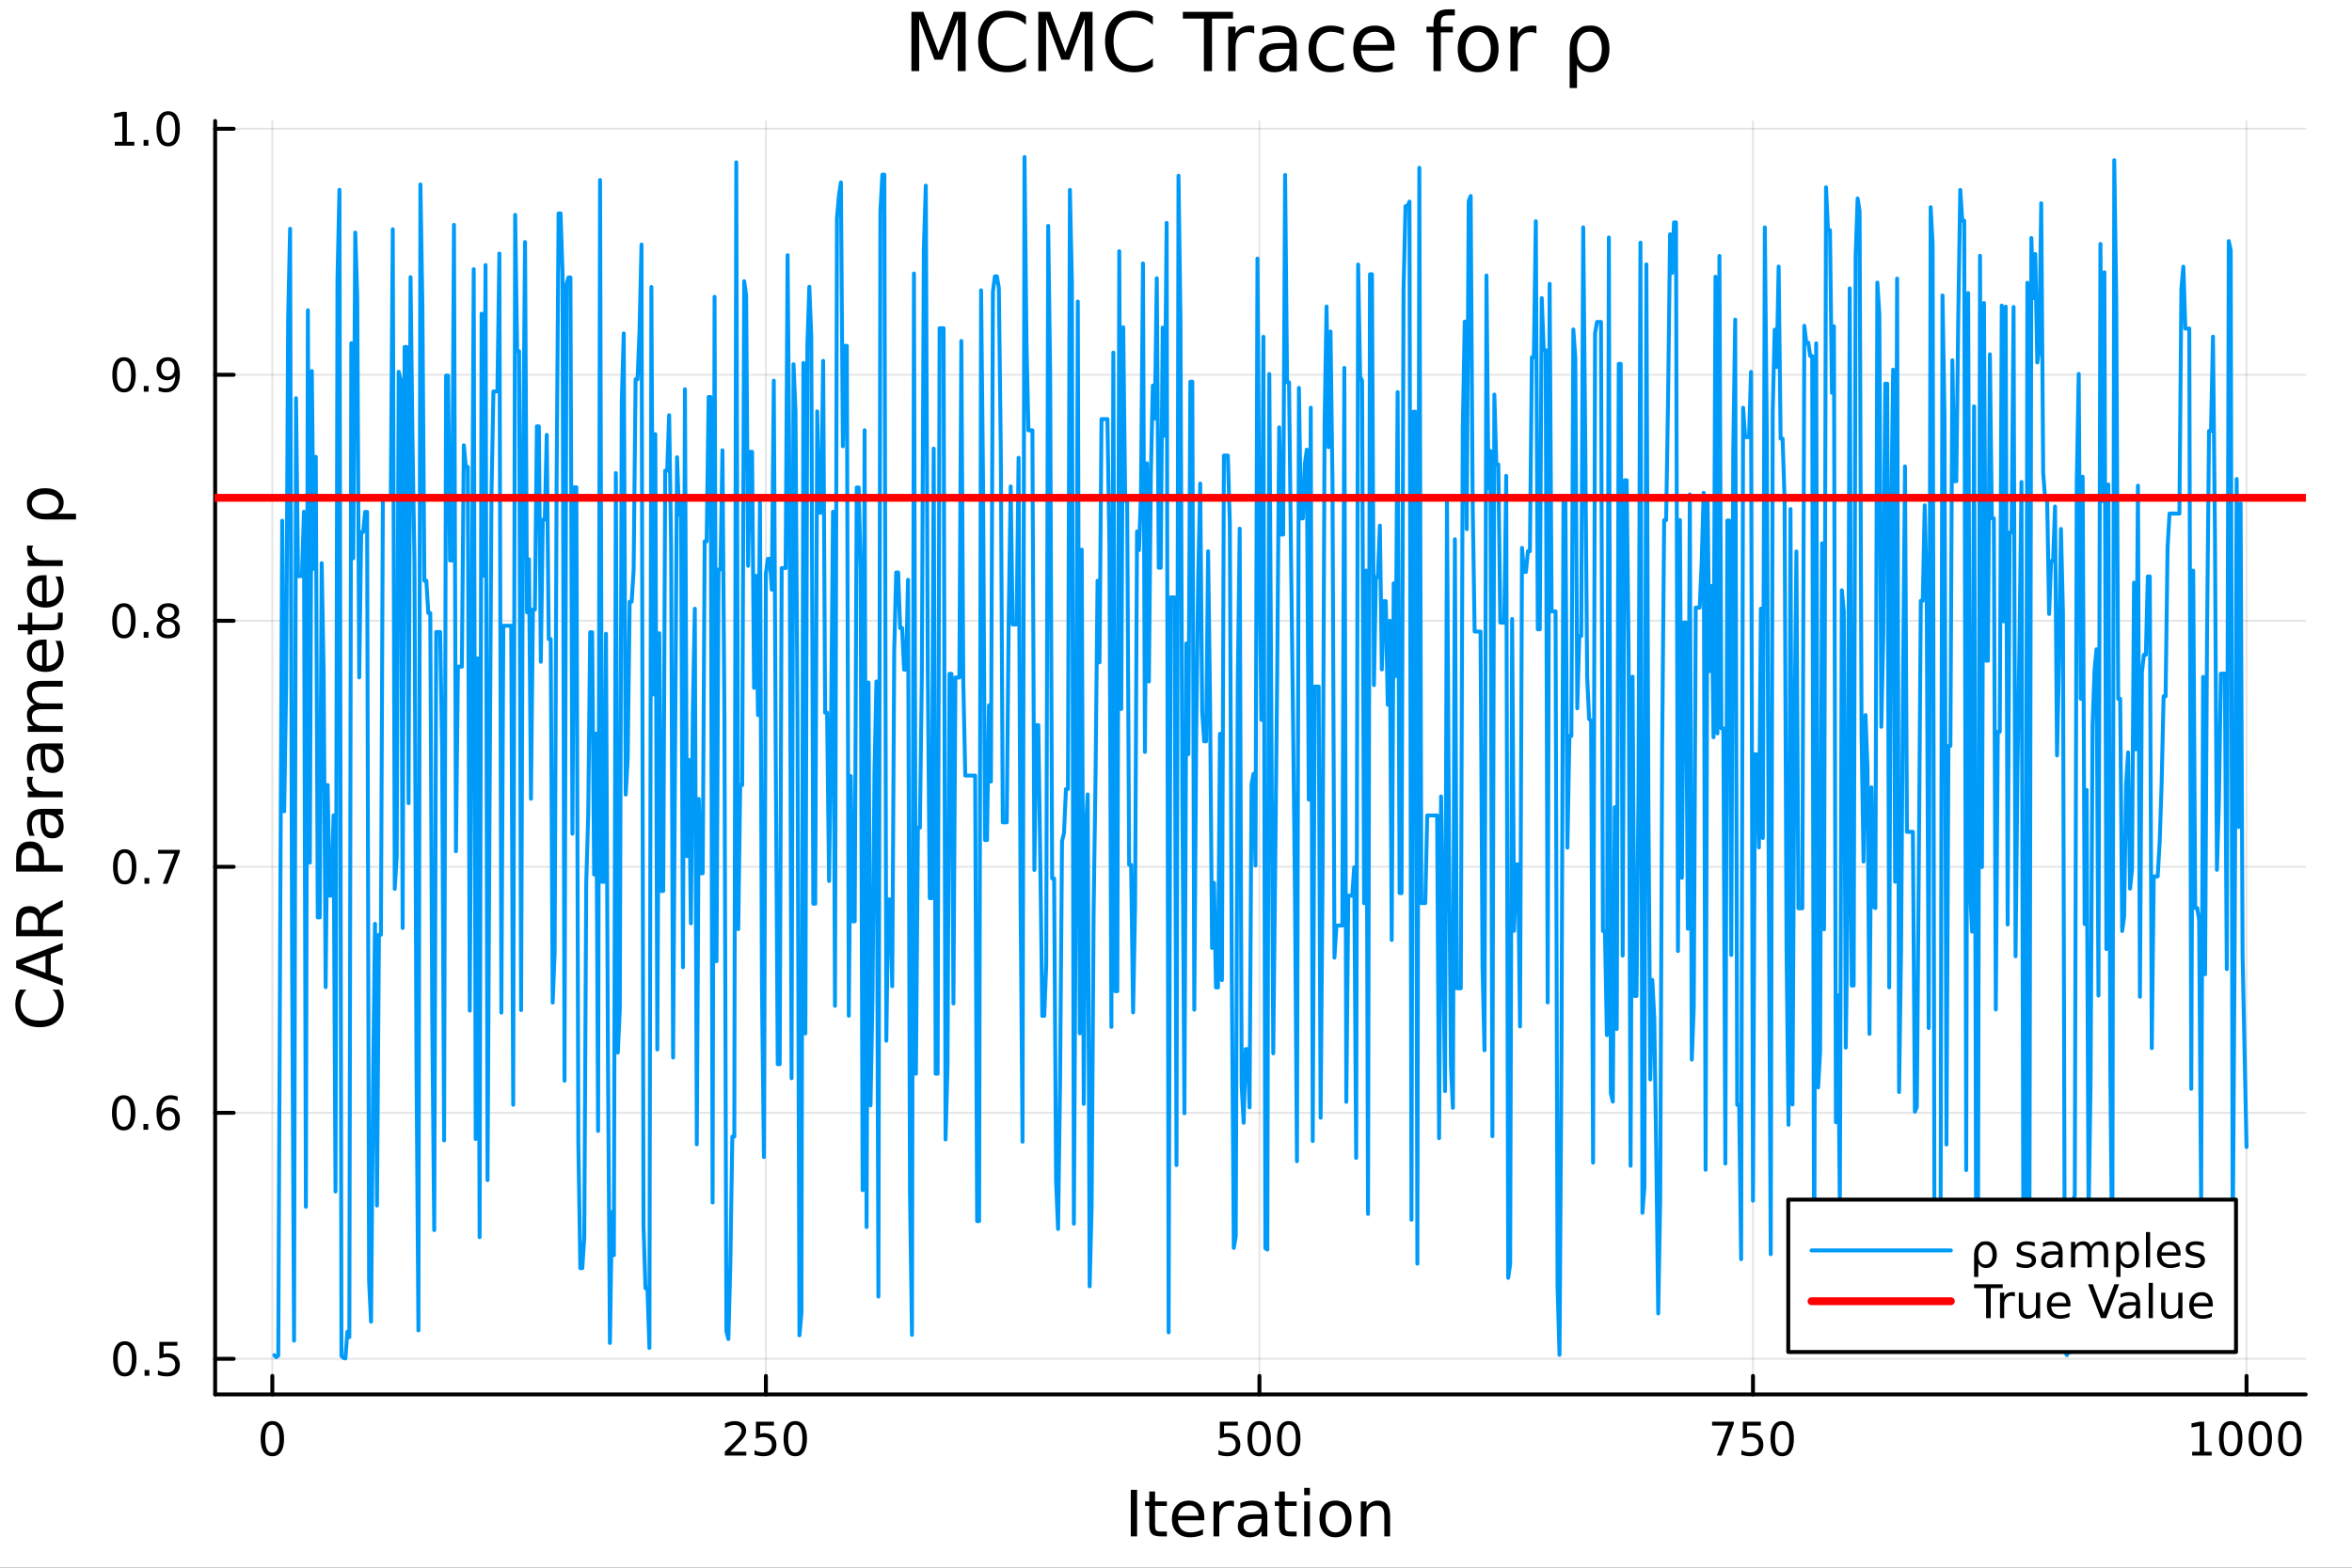 <?xml version="1.0" encoding="utf-8"?>
<svg xmlns="http://www.w3.org/2000/svg" xmlns:xlink="http://www.w3.org/1999/xlink" width="600" height="400" viewBox="0 0 2400 1600">
<rect x="0" y="0" width="2400" height="1600" fill="#333333" stroke="none"/>
<defs>
  <clipPath id="clip540">
    <rect x="0" y="0" width="2400" height="1600"/>
  </clipPath>
</defs>
<path clip-path="url(#clip540)" d="M0 1600 L2400 1600 L2400 0 L0 0  Z" fill="#ffffff" fill-rule="evenodd" fill-opacity="1"/>
<defs>
  <clipPath id="clip541">
    <rect x="480" y="0" width="1681" height="1600"/>
  </clipPath>
</defs>
<path clip-path="url(#clip540)" d="M219.542 1423.18 L2352.76 1423.18 L2352.76 123.472 L219.542 123.472  Z" fill="#ffffff" fill-rule="evenodd" fill-opacity="1"/>
<defs>
  <clipPath id="clip542">
    <rect x="219" y="123" width="2134" height="1301"/>
  </clipPath>
</defs>
<polyline clip-path="url(#clip542)" style="stroke:#000000; stroke-linecap:round; stroke-linejoin:round; stroke-width:2; stroke-opacity:0.1; fill:none" points="277.902,1423.18 277.902,123.472 "/>
<polyline clip-path="url(#clip542)" style="stroke:#000000; stroke-linecap:round; stroke-linejoin:round; stroke-width:2; stroke-opacity:0.1; fill:none" points="781.522,1423.18 781.522,123.472 "/>
<polyline clip-path="url(#clip542)" style="stroke:#000000; stroke-linecap:round; stroke-linejoin:round; stroke-width:2; stroke-opacity:0.1; fill:none" points="1285.14,1423.18 1285.14,123.472 "/>
<polyline clip-path="url(#clip542)" style="stroke:#000000; stroke-linecap:round; stroke-linejoin:round; stroke-width:2; stroke-opacity:0.1; fill:none" points="1788.76,1423.18 1788.76,123.472 "/>
<polyline clip-path="url(#clip542)" style="stroke:#000000; stroke-linecap:round; stroke-linejoin:round; stroke-width:2; stroke-opacity:0.1; fill:none" points="2292.38,1423.18 2292.38,123.472 "/>
<polyline clip-path="url(#clip542)" style="stroke:#000000; stroke-linecap:round; stroke-linejoin:round; stroke-width:2; stroke-opacity:0.1; fill:none" points="219.542,1386.82 2352.76,1386.82 "/>
<polyline clip-path="url(#clip542)" style="stroke:#000000; stroke-linecap:round; stroke-linejoin:round; stroke-width:2; stroke-opacity:0.1; fill:none" points="219.542,1135.74 2352.76,1135.74 "/>
<polyline clip-path="url(#clip542)" style="stroke:#000000; stroke-linecap:round; stroke-linejoin:round; stroke-width:2; stroke-opacity:0.1; fill:none" points="219.542,884.659 2352.76,884.659 "/>
<polyline clip-path="url(#clip542)" style="stroke:#000000; stroke-linecap:round; stroke-linejoin:round; stroke-width:2; stroke-opacity:0.1; fill:none" points="219.542,633.58 2352.76,633.58 "/>
<polyline clip-path="url(#clip542)" style="stroke:#000000; stroke-linecap:round; stroke-linejoin:round; stroke-width:2; stroke-opacity:0.1; fill:none" points="219.542,382.501 2352.76,382.501 "/>
<polyline clip-path="url(#clip542)" style="stroke:#000000; stroke-linecap:round; stroke-linejoin:round; stroke-width:2; stroke-opacity:0.1; fill:none" points="219.542,131.422 2352.76,131.422 "/>
<polyline clip-path="url(#clip540)" style="stroke:#000000; stroke-linecap:round; stroke-linejoin:round; stroke-width:4; stroke-opacity:1; fill:none" points="219.542,1423.18 2352.76,1423.18 "/>
<polyline clip-path="url(#clip540)" style="stroke:#000000; stroke-linecap:round; stroke-linejoin:round; stroke-width:4; stroke-opacity:1; fill:none" points="277.902,1423.18 277.902,1404.28 "/>
<polyline clip-path="url(#clip540)" style="stroke:#000000; stroke-linecap:round; stroke-linejoin:round; stroke-width:4; stroke-opacity:1; fill:none" points="781.522,1423.18 781.522,1404.28 "/>
<polyline clip-path="url(#clip540)" style="stroke:#000000; stroke-linecap:round; stroke-linejoin:round; stroke-width:4; stroke-opacity:1; fill:none" points="1285.14,1423.18 1285.14,1404.28 "/>
<polyline clip-path="url(#clip540)" style="stroke:#000000; stroke-linecap:round; stroke-linejoin:round; stroke-width:4; stroke-opacity:1; fill:none" points="1788.76,1423.18 1788.76,1404.28 "/>
<polyline clip-path="url(#clip540)" style="stroke:#000000; stroke-linecap:round; stroke-linejoin:round; stroke-width:4; stroke-opacity:1; fill:none" points="2292.38,1423.18 2292.38,1404.28 "/>
<path clip-path="url(#clip540)" d="M277.902 1454.1 Q274.291 1454.1 272.462 1457.66 Q270.656 1461.2 270.656 1468.33 Q270.656 1475.44 272.462 1479.01 Q274.291 1482.55 277.902 1482.55 Q281.536 1482.55 283.341 1479.01 Q285.17 1475.44 285.17 1468.33 Q285.17 1461.2 283.341 1457.66 Q281.536 1454.1 277.902 1454.1 M277.902 1450.39 Q283.712 1450.39 286.767 1455 Q289.846 1459.58 289.846 1468.33 Q289.846 1477.06 286.767 1481.67 Q283.712 1486.25 277.902 1486.25 Q272.092 1486.25 269.013 1481.67 Q265.957 1477.06 265.957 1468.33 Q265.957 1459.58 269.013 1455 Q272.092 1450.39 277.902 1450.39 Z" fill="#000000" fill-rule="nonzero" fill-opacity="1" /><path clip-path="url(#clip540)" d="M745.214 1481.64 L761.533 1481.64 L761.533 1485.58 L739.589 1485.58 L739.589 1481.64 Q742.251 1478.89 746.834 1474.26 Q751.441 1469.61 752.621 1468.27 Q754.867 1465.74 755.746 1464.01 Q756.649 1462.25 756.649 1460.56 Q756.649 1457.8 754.705 1456.07 Q752.783 1454.33 749.682 1454.33 Q747.483 1454.33 745.029 1455.09 Q742.598 1455.86 739.821 1457.41 L739.821 1452.69 Q742.645 1451.55 745.098 1450.97 Q747.552 1450.39 749.589 1450.39 Q754.959 1450.39 758.154 1453.08 Q761.348 1455.77 761.348 1460.26 Q761.348 1462.39 760.538 1464.31 Q759.751 1466.2 757.645 1468.8 Q757.066 1469.47 753.964 1472.69 Q750.862 1475.88 745.214 1481.64 Z" fill="#000000" fill-rule="nonzero" fill-opacity="1" /><path clip-path="url(#clip540)" d="M771.394 1451.02 L789.751 1451.02 L789.751 1454.96 L775.677 1454.96 L775.677 1463.43 Q776.695 1463.08 777.714 1462.92 Q778.732 1462.73 779.751 1462.73 Q785.538 1462.73 788.918 1465.9 Q792.297 1469.08 792.297 1474.49 Q792.297 1480.07 788.825 1483.17 Q785.353 1486.25 779.033 1486.25 Q776.857 1486.25 774.589 1485.88 Q772.344 1485.51 769.936 1484.77 L769.936 1480.07 Q772.019 1481.2 774.242 1481.76 Q776.464 1482.32 778.941 1482.32 Q782.945 1482.32 785.283 1480.21 Q787.621 1478.1 787.621 1474.49 Q787.621 1470.88 785.283 1468.77 Q782.945 1466.67 778.941 1466.67 Q777.066 1466.67 775.191 1467.08 Q773.339 1467.5 771.394 1468.38 L771.394 1451.02 Z" fill="#000000" fill-rule="nonzero" fill-opacity="1" /><path clip-path="url(#clip540)" d="M811.51 1454.1 Q807.899 1454.1 806.07 1457.66 Q804.265 1461.2 804.265 1468.33 Q804.265 1475.44 806.07 1479.01 Q807.899 1482.55 811.51 1482.55 Q815.144 1482.55 816.95 1479.01 Q818.778 1475.44 818.778 1468.33 Q818.778 1461.2 816.95 1457.66 Q815.144 1454.1 811.51 1454.1 M811.51 1450.39 Q817.32 1450.39 820.376 1455 Q823.454 1459.58 823.454 1468.33 Q823.454 1477.06 820.376 1481.67 Q817.32 1486.25 811.51 1486.25 Q805.7 1486.25 802.621 1481.67 Q799.566 1477.06 799.566 1468.33 Q799.566 1459.58 802.621 1455 Q805.7 1450.39 811.51 1450.39 Z" fill="#000000" fill-rule="nonzero" fill-opacity="1" /><path clip-path="url(#clip540)" d="M1244.76 1451.02 L1263.12 1451.02 L1263.12 1454.96 L1249.04 1454.96 L1249.04 1463.43 Q1250.06 1463.08 1251.08 1462.92 Q1252.1 1462.73 1253.12 1462.73 Q1258.9 1462.73 1262.28 1465.9 Q1265.66 1469.08 1265.66 1474.49 Q1265.66 1480.07 1262.19 1483.17 Q1258.72 1486.25 1252.4 1486.25 Q1250.22 1486.25 1247.95 1485.88 Q1245.71 1485.51 1243.3 1484.77 L1243.3 1480.07 Q1245.39 1481.2 1247.61 1481.76 Q1249.83 1482.32 1252.31 1482.32 Q1256.31 1482.32 1258.65 1480.21 Q1260.99 1478.1 1260.99 1474.49 Q1260.99 1470.88 1258.65 1468.77 Q1256.31 1466.67 1252.31 1466.67 Q1250.43 1466.67 1248.56 1467.08 Q1246.7 1467.5 1244.76 1468.38 L1244.76 1451.02 Z" fill="#000000" fill-rule="nonzero" fill-opacity="1" /><path clip-path="url(#clip540)" d="M1284.88 1454.1 Q1281.26 1454.1 1279.44 1457.66 Q1277.63 1461.2 1277.63 1468.33 Q1277.63 1475.44 1279.44 1479.01 Q1281.26 1482.55 1284.88 1482.55 Q1288.51 1482.55 1290.32 1479.01 Q1292.14 1475.44 1292.14 1468.33 Q1292.14 1461.2 1290.32 1457.66 Q1288.51 1454.1 1284.88 1454.1 M1284.88 1450.39 Q1290.69 1450.39 1293.74 1455 Q1296.82 1459.58 1296.82 1468.33 Q1296.82 1477.06 1293.74 1481.67 Q1290.69 1486.25 1284.88 1486.25 Q1279.07 1486.25 1275.99 1481.67 Q1272.93 1477.06 1272.93 1468.33 Q1272.93 1459.58 1275.99 1455 Q1279.07 1450.39 1284.88 1450.39 Z" fill="#000000" fill-rule="nonzero" fill-opacity="1" /><path clip-path="url(#clip540)" d="M1315.04 1454.1 Q1311.43 1454.1 1309.6 1457.66 Q1307.79 1461.2 1307.79 1468.33 Q1307.79 1475.44 1309.6 1479.01 Q1311.43 1482.55 1315.04 1482.55 Q1318.67 1482.55 1320.48 1479.01 Q1322.31 1475.44 1322.31 1468.33 Q1322.31 1461.2 1320.48 1457.66 Q1318.67 1454.1 1315.04 1454.1 M1315.04 1450.39 Q1320.85 1450.39 1323.9 1455 Q1326.98 1459.58 1326.98 1468.33 Q1326.98 1477.06 1323.9 1481.67 Q1320.85 1486.25 1315.04 1486.25 Q1309.23 1486.25 1306.15 1481.67 Q1303.09 1477.06 1303.09 1468.33 Q1303.09 1459.58 1306.15 1455 Q1309.23 1450.39 1315.04 1450.39 Z" fill="#000000" fill-rule="nonzero" fill-opacity="1" /><path clip-path="url(#clip540)" d="M1747.04 1451.02 L1769.26 1451.02 L1769.26 1453.01 L1756.71 1485.58 L1751.83 1485.58 L1763.63 1454.96 L1747.04 1454.96 L1747.04 1451.02 Z" fill="#000000" fill-rule="nonzero" fill-opacity="1" /><path clip-path="url(#clip540)" d="M1778.43 1451.02 L1796.78 1451.02 L1796.78 1454.96 L1782.71 1454.96 L1782.71 1463.43 Q1783.73 1463.08 1784.75 1462.92 Q1785.76 1462.73 1786.78 1462.73 Q1792.57 1462.73 1795.95 1465.9 Q1799.33 1469.08 1799.33 1474.49 Q1799.33 1480.07 1795.86 1483.17 Q1792.38 1486.25 1786.07 1486.25 Q1783.89 1486.25 1781.62 1485.88 Q1779.38 1485.51 1776.97 1484.77 L1776.97 1480.07 Q1779.05 1481.2 1781.27 1481.76 Q1783.5 1482.32 1785.97 1482.32 Q1789.98 1482.32 1792.32 1480.21 Q1794.65 1478.1 1794.65 1474.49 Q1794.65 1470.88 1792.32 1468.77 Q1789.98 1466.67 1785.97 1466.67 Q1784.1 1466.67 1782.22 1467.08 Q1780.37 1467.5 1778.43 1468.38 L1778.43 1451.02 Z" fill="#000000" fill-rule="nonzero" fill-opacity="1" /><path clip-path="url(#clip540)" d="M1818.54 1454.1 Q1814.93 1454.1 1813.1 1457.66 Q1811.3 1461.2 1811.3 1468.33 Q1811.3 1475.44 1813.1 1479.01 Q1814.93 1482.55 1818.54 1482.55 Q1822.18 1482.55 1823.98 1479.01 Q1825.81 1475.44 1825.81 1468.33 Q1825.81 1461.2 1823.98 1457.66 Q1822.18 1454.1 1818.54 1454.1 M1818.54 1450.39 Q1824.35 1450.39 1827.41 1455 Q1830.49 1459.58 1830.49 1468.33 Q1830.49 1477.06 1827.41 1481.67 Q1824.35 1486.25 1818.54 1486.25 Q1812.73 1486.25 1809.65 1481.67 Q1806.6 1477.06 1806.6 1468.33 Q1806.6 1459.58 1809.65 1455 Q1812.73 1450.39 1818.54 1450.39 Z" fill="#000000" fill-rule="nonzero" fill-opacity="1" /><path clip-path="url(#clip540)" d="M2236.91 1481.64 L2244.55 1481.64 L2244.55 1455.28 L2236.24 1456.95 L2236.24 1452.69 L2244.5 1451.02 L2249.18 1451.02 L2249.18 1481.64 L2256.81 1481.64 L2256.81 1485.58 L2236.91 1485.58 L2236.91 1481.64 Z" fill="#000000" fill-rule="nonzero" fill-opacity="1" /><path clip-path="url(#clip540)" d="M2276.26 1454.1 Q2272.65 1454.1 2270.82 1457.66 Q2269.01 1461.2 2269.01 1468.33 Q2269.01 1475.44 2270.82 1479.01 Q2272.65 1482.55 2276.26 1482.55 Q2279.89 1482.55 2281.7 1479.01 Q2283.53 1475.44 2283.53 1468.33 Q2283.53 1461.2 2281.7 1457.66 Q2279.89 1454.1 2276.26 1454.1 M2276.26 1450.39 Q2282.07 1450.39 2285.13 1455 Q2288.2 1459.58 2288.2 1468.33 Q2288.2 1477.06 2285.13 1481.67 Q2282.07 1486.25 2276.26 1486.25 Q2270.45 1486.25 2267.37 1481.67 Q2264.31 1477.06 2264.31 1468.33 Q2264.31 1459.58 2267.37 1455 Q2270.45 1450.39 2276.26 1450.39 Z" fill="#000000" fill-rule="nonzero" fill-opacity="1" /><path clip-path="url(#clip540)" d="M2306.42 1454.1 Q2302.81 1454.1 2300.98 1457.66 Q2299.18 1461.2 2299.18 1468.33 Q2299.18 1475.44 2300.98 1479.01 Q2302.81 1482.55 2306.42 1482.55 Q2310.06 1482.55 2311.86 1479.01 Q2313.69 1475.44 2313.69 1468.33 Q2313.69 1461.2 2311.86 1457.66 Q2310.06 1454.1 2306.42 1454.1 M2306.42 1450.39 Q2312.23 1450.39 2315.29 1455 Q2318.37 1459.58 2318.37 1468.33 Q2318.37 1477.06 2315.29 1481.67 Q2312.23 1486.25 2306.42 1486.25 Q2300.61 1486.25 2297.53 1481.67 Q2294.48 1477.06 2294.48 1468.33 Q2294.48 1459.58 2297.53 1455 Q2300.61 1450.39 2306.42 1450.39 Z" fill="#000000" fill-rule="nonzero" fill-opacity="1" /><path clip-path="url(#clip540)" d="M2336.58 1454.1 Q2332.97 1454.1 2331.14 1457.66 Q2329.34 1461.2 2329.34 1468.33 Q2329.34 1475.44 2331.14 1479.01 Q2332.97 1482.55 2336.58 1482.55 Q2340.22 1482.55 2342.02 1479.01 Q2343.85 1475.44 2343.85 1468.33 Q2343.85 1461.2 2342.02 1457.66 Q2340.22 1454.1 2336.58 1454.1 M2336.58 1450.39 Q2342.39 1450.39 2345.45 1455 Q2348.53 1459.58 2348.53 1468.33 Q2348.53 1477.06 2345.45 1481.67 Q2342.39 1486.25 2336.58 1486.25 Q2330.77 1486.25 2327.69 1481.67 Q2324.64 1477.06 2324.64 1468.33 Q2324.64 1459.58 2327.69 1455 Q2330.77 1450.39 2336.58 1450.39 Z" fill="#000000" fill-rule="nonzero" fill-opacity="1" /><path clip-path="url(#clip540)" d="M1153.87 1520.52 L1160.3 1520.52 L1160.3 1568.04 L1153.87 1568.04 L1153.87 1520.52 Z" fill="#000000" fill-rule="nonzero" fill-opacity="1" /><path clip-path="url(#clip540)" d="M1178.63 1522.27 L1178.63 1532.4 L1190.7 1532.4 L1190.7 1536.95 L1178.63 1536.95 L1178.63 1556.3 Q1178.63 1560.66 1179.81 1561.9 Q1181.02 1563.14 1184.68 1563.14 L1190.7 1563.14 L1190.7 1568.04 L1184.68 1568.04 Q1177.9 1568.04 1175.32 1565.53 Q1172.74 1562.98 1172.74 1556.3 L1172.74 1536.95 L1168.45 1536.95 L1168.45 1532.4 L1172.74 1532.4 L1172.74 1522.27 L1178.63 1522.27 Z" fill="#000000" fill-rule="nonzero" fill-opacity="1" /><path clip-path="url(#clip540)" d="M1228.89 1548.76 L1228.89 1551.62 L1201.96 1551.62 Q1202.34 1557.67 1205.59 1560.85 Q1208.87 1564 1214.69 1564 Q1218.07 1564 1221.22 1563.17 Q1224.4 1562.35 1227.52 1560.69 L1227.52 1566.23 Q1224.37 1567.57 1221.06 1568.27 Q1217.75 1568.97 1214.34 1568.97 Q1205.81 1568.97 1200.82 1564 Q1195.85 1559.04 1195.85 1550.57 Q1195.85 1541.82 1200.56 1536.69 Q1205.3 1531.54 1213.33 1531.54 Q1220.52 1531.54 1224.69 1536.18 Q1228.89 1540.8 1228.89 1548.76 M1223.03 1547.04 Q1222.97 1542.23 1220.33 1539.37 Q1217.72 1536.5 1213.39 1536.5 Q1208.49 1536.5 1205.53 1539.27 Q1202.6 1542.04 1202.15 1547.07 L1223.03 1547.04 Z" fill="#000000" fill-rule="nonzero" fill-opacity="1" /><path clip-path="url(#clip540)" d="M1259.16 1537.87 Q1258.17 1537.3 1256.99 1537.04 Q1255.85 1536.76 1254.45 1536.76 Q1249.48 1536.76 1246.81 1540 Q1244.17 1543.22 1244.17 1549.27 L1244.17 1568.04 L1238.28 1568.04 L1238.28 1532.4 L1244.17 1532.4 L1244.17 1537.93 Q1246.01 1534.69 1248.97 1533.13 Q1251.93 1531.54 1256.17 1531.54 Q1256.77 1531.54 1257.5 1531.63 Q1258.24 1531.7 1259.13 1531.85 L1259.16 1537.87 Z" fill="#000000" fill-rule="nonzero" fill-opacity="1" /><path clip-path="url(#clip540)" d="M1281.5 1550.12 Q1274.4 1550.12 1271.67 1551.75 Q1268.93 1553.37 1268.93 1557.29 Q1268.93 1560.4 1270.97 1562.25 Q1273.04 1564.07 1276.57 1564.07 Q1281.44 1564.07 1284.37 1560.63 Q1287.33 1557.16 1287.33 1551.43 L1287.33 1550.12 L1281.5 1550.12 M1293.18 1547.71 L1293.18 1568.04 L1287.33 1568.04 L1287.33 1562.63 Q1285.32 1565.88 1282.33 1567.44 Q1279.34 1568.97 1275.01 1568.97 Q1269.53 1568.97 1266.29 1565.91 Q1263.07 1562.82 1263.07 1557.67 Q1263.07 1551.65 1267.08 1548.6 Q1271.13 1545.54 1279.11 1545.54 L1287.33 1545.54 L1287.33 1544.97 Q1287.33 1540.93 1284.65 1538.73 Q1282.01 1536.5 1277.21 1536.5 Q1274.15 1536.5 1271.25 1537.23 Q1268.36 1537.97 1265.68 1539.43 L1265.68 1534.02 Q1268.9 1532.78 1271.92 1532.17 Q1274.95 1531.54 1277.81 1531.54 Q1285.54 1531.54 1289.36 1535.55 Q1293.18 1539.56 1293.18 1547.71 Z" fill="#000000" fill-rule="nonzero" fill-opacity="1" /><path clip-path="url(#clip540)" d="M1311.04 1522.27 L1311.04 1532.4 L1323.1 1532.4 L1323.1 1536.95 L1311.04 1536.95 L1311.04 1556.3 Q1311.04 1560.66 1312.22 1561.9 Q1313.43 1563.14 1317.09 1563.14 L1323.1 1563.14 L1323.1 1568.04 L1317.09 1568.04 Q1310.31 1568.04 1307.73 1565.53 Q1305.15 1562.98 1305.15 1556.3 L1305.15 1536.95 L1300.85 1536.95 L1300.85 1532.4 L1305.15 1532.4 L1305.15 1522.27 L1311.04 1522.27 Z" fill="#000000" fill-rule="nonzero" fill-opacity="1" /><path clip-path="url(#clip540)" d="M1330.8 1532.4 L1336.66 1532.4 L1336.66 1568.04 L1330.8 1568.04 L1330.8 1532.4 M1330.8 1518.52 L1336.66 1518.52 L1336.66 1525.93 L1330.8 1525.93 L1330.8 1518.52 Z" fill="#000000" fill-rule="nonzero" fill-opacity="1" /><path clip-path="url(#clip540)" d="M1362.73 1536.5 Q1358.02 1536.5 1355.28 1540.19 Q1352.54 1543.85 1352.54 1550.25 Q1352.54 1556.65 1355.25 1560.34 Q1357.99 1564 1362.73 1564 Q1367.41 1564 1370.14 1560.31 Q1372.88 1556.62 1372.88 1550.25 Q1372.88 1543.92 1370.14 1540.23 Q1367.41 1536.5 1362.73 1536.5 M1362.73 1531.54 Q1370.37 1531.54 1374.73 1536.5 Q1379.09 1541.47 1379.09 1550.25 Q1379.09 1559 1374.73 1564 Q1370.37 1568.97 1362.73 1568.97 Q1355.06 1568.97 1350.7 1564 Q1346.37 1559 1346.37 1550.25 Q1346.37 1541.47 1350.7 1536.5 Q1355.06 1531.54 1362.73 1531.54 Z" fill="#000000" fill-rule="nonzero" fill-opacity="1" /><path clip-path="url(#clip540)" d="M1418.43 1546.53 L1418.43 1568.04 L1412.57 1568.04 L1412.57 1546.72 Q1412.57 1541.66 1410.6 1539.14 Q1408.63 1536.63 1404.68 1536.63 Q1399.94 1536.63 1397.2 1539.65 Q1394.46 1542.68 1394.46 1547.9 L1394.46 1568.04 L1388.57 1568.04 L1388.57 1532.4 L1394.46 1532.4 L1394.46 1537.93 Q1396.56 1534.72 1399.39 1533.13 Q1402.26 1531.54 1405.98 1531.54 Q1412.13 1531.54 1415.28 1535.36 Q1418.43 1539.14 1418.43 1546.53 Z" fill="#000000" fill-rule="nonzero" fill-opacity="1" /><polyline clip-path="url(#clip540)" style="stroke:#000000; stroke-linecap:round; stroke-linejoin:round; stroke-width:4; stroke-opacity:1; fill:none" points="219.542,1423.18 219.542,123.472 "/>
<polyline clip-path="url(#clip540)" style="stroke:#000000; stroke-linecap:round; stroke-linejoin:round; stroke-width:4; stroke-opacity:1; fill:none" points="219.542,1386.82 238.44,1386.82 "/>
<polyline clip-path="url(#clip540)" style="stroke:#000000; stroke-linecap:round; stroke-linejoin:round; stroke-width:4; stroke-opacity:1; fill:none" points="219.542,1135.74 238.44,1135.74 "/>
<polyline clip-path="url(#clip540)" style="stroke:#000000; stroke-linecap:round; stroke-linejoin:round; stroke-width:4; stroke-opacity:1; fill:none" points="219.542,884.659 238.44,884.659 "/>
<polyline clip-path="url(#clip540)" style="stroke:#000000; stroke-linecap:round; stroke-linejoin:round; stroke-width:4; stroke-opacity:1; fill:none" points="219.542,633.58 238.44,633.58 "/>
<polyline clip-path="url(#clip540)" style="stroke:#000000; stroke-linecap:round; stroke-linejoin:round; stroke-width:4; stroke-opacity:1; fill:none" points="219.542,382.501 238.44,382.501 "/>
<polyline clip-path="url(#clip540)" style="stroke:#000000; stroke-linecap:round; stroke-linejoin:round; stroke-width:4; stroke-opacity:1; fill:none" points="219.542,131.422 238.44,131.422 "/>
<path clip-path="url(#clip540)" d="M127.362 1372.61 Q123.751 1372.61 121.922 1376.18 Q120.117 1379.72 120.117 1386.85 Q120.117 1393.96 121.922 1397.52 Q123.751 1401.06 127.362 1401.06 Q130.996 1401.06 132.802 1397.52 Q134.63 1393.96 134.63 1386.85 Q134.63 1379.72 132.802 1376.18 Q130.996 1372.61 127.362 1372.61 M127.362 1368.91 Q133.172 1368.91 136.228 1373.52 Q139.306 1378.1 139.306 1386.85 Q139.306 1395.58 136.228 1400.18 Q133.172 1404.77 127.362 1404.77 Q121.552 1404.77 118.473 1400.18 Q115.418 1395.58 115.418 1386.85 Q115.418 1378.1 118.473 1373.52 Q121.552 1368.91 127.362 1368.91 Z" fill="#000000" fill-rule="nonzero" fill-opacity="1" /><path clip-path="url(#clip540)" d="M147.524 1398.22 L152.408 1398.22 L152.408 1404.1 L147.524 1404.1 L147.524 1398.22 Z" fill="#000000" fill-rule="nonzero" fill-opacity="1" /><path clip-path="url(#clip540)" d="M162.64 1369.54 L180.996 1369.54 L180.996 1373.47 L166.922 1373.47 L166.922 1381.94 Q167.94 1381.6 168.959 1381.43 Q169.977 1381.25 170.996 1381.25 Q176.783 1381.25 180.163 1384.42 Q183.542 1387.59 183.542 1393.01 Q183.542 1398.59 180.07 1401.69 Q176.598 1404.77 170.278 1404.77 Q168.102 1404.77 165.834 1404.4 Q163.589 1404.03 161.181 1403.29 L161.181 1398.59 Q163.265 1399.72 165.487 1400.28 Q167.709 1400.83 170.186 1400.83 Q174.19 1400.83 176.528 1398.73 Q178.866 1396.62 178.866 1393.01 Q178.866 1389.4 176.528 1387.29 Q174.19 1385.18 170.186 1385.18 Q168.311 1385.18 166.436 1385.6 Q164.584 1386.02 162.64 1386.9 L162.64 1369.54 Z" fill="#000000" fill-rule="nonzero" fill-opacity="1" /><path clip-path="url(#clip540)" d="M126.205 1121.54 Q122.593 1121.54 120.765 1125.1 Q118.959 1128.64 118.959 1135.77 Q118.959 1142.88 120.765 1146.44 Q122.593 1149.99 126.205 1149.99 Q129.839 1149.99 131.644 1146.44 Q133.473 1142.88 133.473 1135.77 Q133.473 1128.64 131.644 1125.1 Q129.839 1121.54 126.205 1121.54 M126.205 1117.83 Q132.015 1117.83 135.07 1122.44 Q138.149 1127.02 138.149 1135.77 Q138.149 1144.5 135.07 1149.11 Q132.015 1153.69 126.205 1153.69 Q120.394 1153.69 117.316 1149.11 Q114.26 1144.5 114.26 1135.77 Q114.26 1127.02 117.316 1122.44 Q120.394 1117.83 126.205 1117.83 Z" fill="#000000" fill-rule="nonzero" fill-opacity="1" /><path clip-path="url(#clip540)" d="M146.366 1147.14 L151.251 1147.14 L151.251 1153.02 L146.366 1153.02 L146.366 1147.14 Z" fill="#000000" fill-rule="nonzero" fill-opacity="1" /><path clip-path="url(#clip540)" d="M172.014 1133.87 Q168.866 1133.87 167.015 1136.03 Q165.186 1138.18 165.186 1141.93 Q165.186 1145.66 167.015 1147.83 Q168.866 1149.99 172.014 1149.99 Q175.163 1149.99 176.991 1147.83 Q178.843 1145.66 178.843 1141.93 Q178.843 1138.18 176.991 1136.03 Q175.163 1133.87 172.014 1133.87 M181.297 1119.22 L181.297 1123.48 Q179.538 1122.65 177.732 1122.21 Q175.95 1121.77 174.19 1121.77 Q169.561 1121.77 167.107 1124.89 Q164.677 1128.02 164.329 1134.34 Q165.695 1132.32 167.755 1131.26 Q169.815 1130.17 172.292 1130.17 Q177.501 1130.17 180.51 1133.34 Q183.542 1136.49 183.542 1141.93 Q183.542 1147.25 180.394 1150.47 Q177.246 1153.69 172.014 1153.69 Q166.019 1153.69 162.848 1149.11 Q159.677 1144.5 159.677 1135.77 Q159.677 1127.58 163.565 1122.72 Q167.454 1117.83 174.005 1117.83 Q175.764 1117.83 177.547 1118.18 Q179.352 1118.53 181.297 1119.22 Z" fill="#000000" fill-rule="nonzero" fill-opacity="1" /><path clip-path="url(#clip540)" d="M127.269 870.457 Q123.658 870.457 121.83 874.022 Q120.024 877.564 120.024 884.693 Q120.024 891.8 121.83 895.365 Q123.658 898.906 127.269 898.906 Q130.904 898.906 132.709 895.365 Q134.538 891.8 134.538 884.693 Q134.538 877.564 132.709 874.022 Q130.904 870.457 127.269 870.457 M127.269 866.754 Q133.08 866.754 136.135 871.36 Q139.214 875.943 139.214 884.693 Q139.214 893.42 136.135 898.027 Q133.08 902.61 127.269 902.61 Q121.459 902.61 118.381 898.027 Q115.325 893.42 115.325 884.693 Q115.325 875.943 118.381 871.36 Q121.459 866.754 127.269 866.754 Z" fill="#000000" fill-rule="nonzero" fill-opacity="1" /><path clip-path="url(#clip540)" d="M147.431 896.059 L152.316 896.059 L152.316 901.939 L147.431 901.939 L147.431 896.059 Z" fill="#000000" fill-rule="nonzero" fill-opacity="1" /><path clip-path="url(#clip540)" d="M161.32 867.379 L183.542 867.379 L183.542 869.369 L170.996 901.939 L166.112 901.939 L177.917 871.314 L161.32 871.314 L161.32 867.379 Z" fill="#000000" fill-rule="nonzero" fill-opacity="1" /><path clip-path="url(#clip540)" d="M126.459 619.379 Q122.848 619.379 121.019 622.943 Q119.214 626.485 119.214 633.615 Q119.214 640.721 121.019 644.286 Q122.848 647.827 126.459 647.827 Q130.093 647.827 131.899 644.286 Q133.728 640.721 133.728 633.615 Q133.728 626.485 131.899 622.943 Q130.093 619.379 126.459 619.379 M126.459 615.675 Q132.269 615.675 135.325 620.281 Q138.404 624.865 138.404 633.615 Q138.404 642.341 135.325 646.948 Q132.269 651.531 126.459 651.531 Q120.649 651.531 117.57 646.948 Q114.515 642.341 114.515 633.615 Q114.515 624.865 117.57 620.281 Q120.649 615.675 126.459 615.675 Z" fill="#000000" fill-rule="nonzero" fill-opacity="1" /><path clip-path="url(#clip540)" d="M146.621 644.98 L151.505 644.98 L151.505 650.86 L146.621 650.86 L146.621 644.98 Z" fill="#000000" fill-rule="nonzero" fill-opacity="1" /><path clip-path="url(#clip540)" d="M171.69 634.448 Q168.357 634.448 166.436 636.23 Q164.538 638.013 164.538 641.138 Q164.538 644.263 166.436 646.045 Q168.357 647.827 171.69 647.827 Q175.024 647.827 176.945 646.045 Q178.866 644.24 178.866 641.138 Q178.866 638.013 176.945 636.23 Q175.047 634.448 171.69 634.448 M167.015 632.457 Q164.005 631.716 162.315 629.656 Q160.649 627.596 160.649 624.633 Q160.649 620.49 163.589 618.082 Q166.552 615.675 171.69 615.675 Q176.852 615.675 179.792 618.082 Q182.732 620.49 182.732 624.633 Q182.732 627.596 181.042 629.656 Q179.376 631.716 176.389 632.457 Q179.769 633.244 181.644 635.536 Q183.542 637.828 183.542 641.138 Q183.542 646.161 180.464 648.846 Q177.408 651.531 171.69 651.531 Q165.973 651.531 162.894 648.846 Q159.839 646.161 159.839 641.138 Q159.839 637.828 161.737 635.536 Q163.635 633.244 167.015 632.457 M165.302 625.073 Q165.302 627.758 166.968 629.263 Q168.658 630.767 171.69 630.767 Q174.7 630.767 176.389 629.263 Q178.102 627.758 178.102 625.073 Q178.102 622.388 176.389 620.883 Q174.7 619.379 171.69 619.379 Q168.658 619.379 166.968 620.883 Q165.302 622.388 165.302 625.073 Z" fill="#000000" fill-rule="nonzero" fill-opacity="1" /><path clip-path="url(#clip540)" d="M126.552 368.3 Q122.941 368.3 121.112 371.865 Q119.306 375.406 119.306 382.536 Q119.306 389.642 121.112 393.207 Q122.941 396.749 126.552 396.749 Q130.186 396.749 131.992 393.207 Q133.82 389.642 133.82 382.536 Q133.82 375.406 131.992 371.865 Q130.186 368.3 126.552 368.3 M126.552 364.596 Q132.362 364.596 135.417 369.203 Q138.496 373.786 138.496 382.536 Q138.496 391.263 135.417 395.869 Q132.362 400.452 126.552 400.452 Q120.742 400.452 117.663 395.869 Q114.607 391.263 114.607 382.536 Q114.607 373.786 117.663 369.203 Q120.742 364.596 126.552 364.596 Z" fill="#000000" fill-rule="nonzero" fill-opacity="1" /><path clip-path="url(#clip540)" d="M146.714 393.901 L151.598 393.901 L151.598 399.781 L146.714 399.781 L146.714 393.901 Z" fill="#000000" fill-rule="nonzero" fill-opacity="1" /><path clip-path="url(#clip540)" d="M161.922 399.063 L161.922 394.804 Q163.681 395.638 165.487 396.077 Q167.292 396.517 169.028 396.517 Q173.658 396.517 176.089 393.415 Q178.542 390.29 178.889 383.948 Q177.547 385.939 175.487 387.003 Q173.427 388.068 170.927 388.068 Q165.741 388.068 162.709 384.943 Q159.7 381.795 159.7 376.355 Q159.7 371.031 162.848 367.814 Q165.996 364.596 171.227 364.596 Q177.223 364.596 180.371 369.203 Q183.542 373.786 183.542 382.536 Q183.542 390.707 179.653 395.591 Q175.788 400.452 169.237 400.452 Q167.477 400.452 165.672 400.105 Q163.866 399.758 161.922 399.063 M171.227 384.411 Q174.376 384.411 176.204 382.258 Q178.056 380.105 178.056 376.355 Q178.056 372.628 176.204 370.476 Q174.376 368.3 171.227 368.3 Q168.079 368.3 166.227 370.476 Q164.399 372.628 164.399 376.355 Q164.399 380.105 166.227 382.258 Q168.079 384.411 171.227 384.411 Z" fill="#000000" fill-rule="nonzero" fill-opacity="1" /><path clip-path="url(#clip540)" d="M117.177 144.767 L124.816 144.767 L124.816 118.401 L116.506 120.068 L116.506 115.809 L124.769 114.142 L129.445 114.142 L129.445 144.767 L137.084 144.767 L137.084 148.702 L117.177 148.702 L117.177 144.767 Z" fill="#000000" fill-rule="nonzero" fill-opacity="1" /><path clip-path="url(#clip540)" d="M146.529 142.823 L151.413 142.823 L151.413 148.702 L146.529 148.702 L146.529 142.823 Z" fill="#000000" fill-rule="nonzero" fill-opacity="1" /><path clip-path="url(#clip540)" d="M171.598 117.221 Q167.987 117.221 166.158 120.786 Q164.352 124.327 164.352 131.457 Q164.352 138.563 166.158 142.128 Q167.987 145.67 171.598 145.67 Q175.232 145.67 177.038 142.128 Q178.866 138.563 178.866 131.457 Q178.866 124.327 177.038 120.786 Q175.232 117.221 171.598 117.221 M171.598 113.517 Q177.408 113.517 180.464 118.124 Q183.542 122.707 183.542 131.457 Q183.542 140.184 180.464 144.79 Q177.408 149.374 171.598 149.374 Q165.788 149.374 162.709 144.79 Q159.653 140.184 159.653 131.457 Q159.653 122.707 162.709 118.124 Q165.788 113.517 171.598 113.517 Z" fill="#000000" fill-rule="nonzero" fill-opacity="1" /><path clip-path="url(#clip540)" d="M20.144 1010.07 L26.924 1010.07 Q23.9 1013.31 22.404 1017.01 Q20.908 1020.67 20.908 1024.8 Q20.908 1032.95 25.905 1037.28 Q30.871 1041.61 40.292 1041.61 Q49.681 1041.61 54.678 1037.28 Q59.644 1032.95 59.644 1024.8 Q59.644 1020.67 58.148 1017.01 Q56.652 1013.31 53.628 1010.07 L60.344 1010.07 Q62.636 1013.44 63.781 1017.23 Q64.927 1020.98 64.927 1025.19 Q64.927 1035.98 58.339 1042.18 Q51.718 1048.39 40.292 1048.39 Q28.834 1048.39 22.245 1042.18 Q15.625 1035.98 15.625 1025.19 Q15.625 1020.92 16.771 1017.16 Q17.885 1013.38 20.144 1010.07 Z" fill="#000000" fill-rule="nonzero" fill-opacity="1" /><path clip-path="url(#clip540)" d="M22.818 984.254 L46.467 992.975 L46.467 975.501 L22.818 984.254 M16.484 987.882 L16.484 980.593 L64.004 962.483 L64.004 969.167 L51.814 973.496 L51.814 994.916 L64.004 999.245 L64.004 1006.02 L16.484 987.882 Z" fill="#000000" fill-rule="nonzero" fill-opacity="1" /><path clip-path="url(#clip540)" d="M41.724 933.01 Q42.424 930.941 44.716 928.999 Q47.008 927.026 51.018 925.053 L64.004 918.528 L64.004 925.435 L51.814 931.514 Q47.039 933.869 45.48 936.097 Q43.92 938.293 43.92 942.113 L43.92 949.115 L64.004 949.115 L64.004 955.544 L16.484 955.544 L16.484 941.031 Q16.484 932.882 19.89 928.872 Q23.296 924.862 30.17 924.862 Q34.658 924.862 37.618 926.962 Q40.578 929.031 41.724 933.01 M21.768 949.115 L38.637 949.115 L38.637 941.031 Q38.637 936.384 36.504 934.028 Q34.34 931.641 30.17 931.641 Q26.001 931.641 23.9 934.028 Q21.768 936.384 21.768 941.031 L21.768 949.115 Z" fill="#000000" fill-rule="nonzero" fill-opacity="1" /><path clip-path="url(#clip540)" d="M21.768 883.103 L39.623 883.103 L39.623 875.018 Q39.623 870.53 37.3 868.08 Q34.977 865.629 30.68 865.629 Q26.415 865.629 24.091 868.08 Q21.768 870.53 21.768 875.018 L21.768 883.103 M16.484 889.532 L16.484 875.018 Q16.484 867.029 20.113 862.955 Q23.709 858.849 30.68 858.849 Q37.714 858.849 41.31 862.955 Q44.907 867.029 44.907 875.018 L44.907 883.103 L64.004 883.103 L64.004 889.532 L16.484 889.532 Z" fill="#000000" fill-rule="nonzero" fill-opacity="1" /><path clip-path="url(#clip540)" d="M46.085 837.206 Q46.085 844.304 47.708 847.041 Q49.331 849.778 53.246 849.778 Q56.365 849.778 58.211 847.741 Q60.026 845.672 60.026 842.139 Q60.026 837.27 56.588 834.341 Q53.119 831.381 47.39 831.381 L46.085 831.381 L46.085 837.206 M43.666 825.525 L64.004 825.525 L64.004 831.381 L58.593 831.381 Q61.84 833.386 63.399 836.378 Q64.927 839.37 64.927 843.699 Q64.927 849.173 61.872 852.42 Q58.784 855.635 53.628 855.635 Q47.612 855.635 44.557 851.624 Q41.501 847.582 41.501 839.593 L41.501 831.381 L40.928 831.381 Q36.886 831.381 34.69 834.055 Q32.462 836.697 32.462 841.503 Q32.462 844.558 33.194 847.455 Q33.926 850.351 35.39 853.025 L29.98 853.025 Q28.738 849.81 28.133 846.786 Q27.497 843.763 27.497 840.898 Q27.497 833.164 31.507 829.344 Q35.518 825.525 43.666 825.525 Z" fill="#000000" fill-rule="nonzero" fill-opacity="1" /><path clip-path="url(#clip540)" d="M33.831 792.805 Q33.258 793.792 33.003 794.969 Q32.717 796.115 32.717 797.516 Q32.717 802.481 35.963 805.155 Q39.178 807.796 45.225 807.796 L64.004 807.796 L64.004 813.685 L28.356 813.685 L28.356 807.796 L33.894 807.796 Q30.648 805.95 29.088 802.99 Q27.497 800.03 27.497 795.797 Q27.497 795.192 27.592 794.46 Q27.656 793.728 27.815 792.837 L33.831 792.805 Z" fill="#000000" fill-rule="nonzero" fill-opacity="1" /><path clip-path="url(#clip540)" d="M46.085 770.461 Q46.085 777.559 47.708 780.296 Q49.331 783.034 53.246 783.034 Q56.365 783.034 58.211 780.997 Q60.026 778.928 60.026 775.395 Q60.026 770.525 56.588 767.597 Q53.119 764.637 47.39 764.637 L46.085 764.637 L46.085 770.461 M43.666 758.78 L64.004 758.78 L64.004 764.637 L58.593 764.637 Q61.84 766.642 63.399 769.634 Q64.927 772.626 64.927 776.954 Q64.927 782.429 61.872 785.675 Q58.784 788.89 53.628 788.89 Q47.612 788.89 44.557 784.88 Q41.501 780.838 41.501 772.849 L41.501 764.637 L40.928 764.637 Q36.886 764.637 34.69 767.31 Q32.462 769.952 32.462 774.758 Q32.462 777.814 33.194 780.71 Q33.926 783.607 35.39 786.28 L29.98 786.28 Q28.738 783.066 28.133 780.042 Q27.497 777.018 27.497 774.154 Q27.497 766.419 31.507 762.6 Q35.518 758.78 43.666 758.78 Z" fill="#000000" fill-rule="nonzero" fill-opacity="1" /><path clip-path="url(#clip540)" d="M35.199 718.963 Q31.253 716.767 29.375 713.711 Q27.497 710.656 27.497 706.518 Q27.497 700.948 31.412 697.924 Q35.295 694.9 42.488 694.9 L64.004 694.9 L64.004 700.789 L42.679 700.789 Q37.555 700.789 35.072 702.603 Q32.589 704.417 32.589 708.141 Q32.589 712.693 35.613 715.334 Q38.637 717.976 43.857 717.976 L64.004 717.976 L64.004 723.864 L42.679 723.864 Q37.523 723.864 35.072 725.679 Q32.589 727.493 32.589 731.28 Q32.589 735.768 35.645 738.41 Q38.669 741.052 43.857 741.052 L64.004 741.052 L64.004 746.94 L28.356 746.94 L28.356 741.052 L33.894 741.052 Q30.616 739.047 29.056 736.246 Q27.497 733.445 27.497 729.594 Q27.497 725.71 29.47 723.005 Q31.444 720.268 35.199 718.963 Z" fill="#000000" fill-rule="nonzero" fill-opacity="1" /><path clip-path="url(#clip540)" d="M44.716 652.728 L47.581 652.728 L47.581 679.655 Q53.628 679.273 56.811 676.026 Q59.962 672.748 59.962 666.923 Q59.962 663.549 59.134 660.398 Q58.307 657.215 56.652 654.096 L62.19 654.096 Q63.527 657.247 64.227 660.557 Q64.927 663.868 64.927 667.273 Q64.927 675.803 59.962 680.8 Q54.997 685.766 46.53 685.766 Q37.777 685.766 32.653 681.055 Q27.497 676.313 27.497 668.292 Q27.497 661.099 32.144 656.929 Q36.759 652.728 44.716 652.728 M42.997 658.584 Q38.191 658.648 35.327 661.29 Q32.462 663.899 32.462 668.228 Q32.462 673.13 35.231 676.09 Q38 679.018 43.029 679.464 L42.997 658.584 Z" fill="#000000" fill-rule="nonzero" fill-opacity="1" /><path clip-path="url(#clip540)" d="M18.235 637.323 L28.356 637.323 L28.356 625.26 L32.908 625.26 L32.908 637.323 L52.259 637.323 Q56.62 637.323 57.861 636.145 Q59.103 634.936 59.103 631.275 L59.103 625.26 L64.004 625.26 L64.004 631.275 Q64.004 638.055 61.49 640.633 Q58.943 643.211 52.259 643.211 L32.908 643.211 L32.908 647.508 L28.356 647.508 L28.356 643.211 L18.235 643.211 L18.235 637.323 Z" fill="#000000" fill-rule="nonzero" fill-opacity="1" /><path clip-path="url(#clip540)" d="M44.716 587.065 L47.581 587.065 L47.581 613.992 Q53.628 613.61 56.811 610.364 Q59.962 607.086 59.962 601.261 Q59.962 597.887 59.134 594.736 Q58.307 591.553 56.652 588.434 L62.19 588.434 Q63.527 591.585 64.227 594.895 Q64.927 598.205 64.927 601.611 Q64.927 610.141 59.962 615.138 Q54.997 620.103 46.53 620.103 Q37.777 620.103 32.653 615.393 Q27.497 610.65 27.497 602.63 Q27.497 595.436 32.144 591.267 Q36.759 587.065 44.716 587.065 M42.997 592.922 Q38.191 592.986 35.327 595.627 Q32.462 598.237 32.462 602.566 Q32.462 607.467 35.231 610.428 Q38 613.356 43.029 613.801 L42.997 592.922 Z" fill="#000000" fill-rule="nonzero" fill-opacity="1" /><path clip-path="url(#clip540)" d="M33.831 556.796 Q33.258 557.783 33.003 558.961 Q32.717 560.107 32.717 561.507 Q32.717 566.472 35.963 569.146 Q39.178 571.788 45.225 571.788 L64.004 571.788 L64.004 577.676 L28.356 577.676 L28.356 571.788 L33.894 571.788 Q30.648 569.942 29.088 566.982 Q27.497 564.022 27.497 559.788 Q27.497 559.184 27.592 558.452 Q27.656 557.72 27.815 556.828 L33.831 556.796 Z" fill="#000000" fill-rule="nonzero" fill-opacity="1" /><path clip-path="url(#clip540)" d="M34.722 527.291 Q31.475 525.35 28.611 520.544 Q27.497 518.666 27.497 512.873 Q27.497 506.38 32.653 502.338 Q37.809 498.264 46.212 498.264 Q54.615 498.264 59.771 502.338 Q64.927 506.38 64.927 512.873 Q64.927 516.788 63.399 519.621 Q61.84 522.422 58.657 524.268 L77.563 524.268 L77.563 530.156 L46.53 530.156 Q39.178 530.156 34.722 527.291 M46.212 504.343 Q39.751 504.343 36.09 507.017 Q32.398 509.658 32.398 514.305 Q32.398 518.952 36.09 521.626 Q39.751 524.268 46.212 524.268 Q52.673 524.268 56.365 521.626 Q60.026 518.952 60.026 514.305 Q60.026 509.658 56.365 507.017 Q52.673 504.343 46.212 504.343 Z" fill="#000000" fill-rule="nonzero" fill-opacity="1" /><path clip-path="url(#clip540)" d="M930.014 12.096 L942.207 12.096 L957.641 53.253 L973.156 12.096 L985.349 12.096 L985.349 72.576 L977.369 72.576 L977.369 19.469 L961.773 60.95 L953.55 60.95 L937.954 19.469 L937.954 72.576 L930.014 72.576 L930.014 12.096 Z" fill="#000000" fill-rule="nonzero" fill-opacity="1" /><path clip-path="url(#clip540)" d="M1046.88 16.755 L1046.88 25.383 Q1042.75 21.535 1038.05 19.631 Q1033.39 17.727 1028.13 17.727 Q1017.76 17.727 1012.25 24.087 Q1006.74 30.406 1006.74 42.397 Q1006.74 54.347 1012.25 60.707 Q1017.76 67.026 1028.13 67.026 Q1033.39 67.026 1038.05 65.122 Q1042.75 63.218 1046.88 59.37 L1046.88 67.918 Q1042.59 70.834 1037.77 72.292 Q1032.99 73.751 1027.64 73.751 Q1013.91 73.751 1006.01 65.365 Q998.11 56.94 998.11 42.397 Q998.11 27.814 1006.01 19.428 Q1013.91 11.002 1027.64 11.002 Q1033.07 11.002 1037.85 12.461 Q1042.67 13.878 1046.88 16.755 Z" fill="#000000" fill-rule="nonzero" fill-opacity="1" /><path clip-path="url(#clip540)" d="M1059.52 12.096 L1071.71 12.096 L1087.15 53.253 L1102.66 12.096 L1114.86 12.096 L1114.86 72.576 L1106.88 72.576 L1106.88 19.469 L1091.28 60.95 L1083.06 60.95 L1067.46 19.469 L1067.46 72.576 L1059.52 72.576 L1059.52 12.096 Z" fill="#000000" fill-rule="nonzero" fill-opacity="1" /><path clip-path="url(#clip540)" d="M1176.39 16.755 L1176.39 25.383 Q1172.26 21.535 1167.56 19.631 Q1162.9 17.727 1157.63 17.727 Q1147.26 17.727 1141.75 24.087 Q1136.25 30.406 1136.25 42.397 Q1136.25 54.347 1141.75 60.707 Q1147.26 67.026 1157.63 67.026 Q1162.9 67.026 1167.56 65.122 Q1172.26 63.218 1176.39 59.37 L1176.39 67.918 Q1172.1 70.834 1167.28 72.292 Q1162.5 73.751 1157.15 73.751 Q1143.42 73.751 1135.52 65.365 Q1127.62 56.94 1127.62 42.397 Q1127.62 27.814 1135.52 19.428 Q1143.42 11.002 1157.15 11.002 Q1162.58 11.002 1167.36 12.461 Q1172.18 13.878 1176.39 16.755 Z" fill="#000000" fill-rule="nonzero" fill-opacity="1" /><path clip-path="url(#clip540)" d="M1207.01 12.096 L1258.18 12.096 L1258.18 18.983 L1236.71 18.983 L1236.71 72.576 L1228.48 72.576 L1228.48 18.983 L1207.01 18.983 L1207.01 12.096 Z" fill="#000000" fill-rule="nonzero" fill-opacity="1" /><path clip-path="url(#clip540)" d="M1279.85 34.173 Q1278.59 33.444 1277.1 33.12 Q1275.64 32.756 1273.85 32.756 Q1267.54 32.756 1264.13 36.888 Q1260.77 40.979 1260.77 48.676 L1260.77 72.576 L1253.28 72.576 L1253.28 27.206 L1260.77 27.206 L1260.77 34.254 Q1263.12 30.122 1266.89 28.138 Q1270.65 26.112 1276.04 26.112 Q1276.81 26.112 1277.74 26.234 Q1278.68 26.315 1279.81 26.517 L1279.85 34.173 Z" fill="#000000" fill-rule="nonzero" fill-opacity="1" /><path clip-path="url(#clip540)" d="M1308.29 49.769 Q1299.25 49.769 1295.77 51.835 Q1292.29 53.901 1292.29 58.884 Q1292.29 62.854 1294.88 65.203 Q1297.51 67.512 1302.01 67.512 Q1308.21 67.512 1311.93 63.137 Q1315.7 58.722 1315.7 51.43 L1315.7 49.769 L1308.29 49.769 M1323.15 46.691 L1323.15 72.576 L1315.7 72.576 L1315.7 65.689 Q1313.15 69.821 1309.34 71.806 Q1305.53 73.751 1300.02 73.751 Q1293.06 73.751 1288.92 69.862 Q1284.83 65.933 1284.83 59.37 Q1284.83 51.714 1289.94 47.825 Q1295.08 43.936 1305.25 43.936 L1315.7 43.936 L1315.7 43.207 Q1315.7 38.062 1312.3 35.267 Q1308.94 32.431 1302.82 32.431 Q1298.93 32.431 1295.24 33.363 Q1291.56 34.295 1288.15 36.158 L1288.15 29.272 Q1292.25 27.692 1296.09 26.922 Q1299.94 26.112 1303.59 26.112 Q1313.43 26.112 1318.29 31.216 Q1323.15 36.32 1323.15 46.691 Z" fill="#000000" fill-rule="nonzero" fill-opacity="1" /><path clip-path="url(#clip540)" d="M1371.16 28.948 L1371.16 35.915 Q1368 34.173 1364.8 33.323 Q1361.64 32.431 1358.4 32.431 Q1351.15 32.431 1347.14 37.05 Q1343.13 41.627 1343.13 49.931 Q1343.13 58.236 1347.14 62.854 Q1351.15 67.431 1358.4 67.431 Q1361.64 67.431 1364.8 66.581 Q1368 65.689 1371.16 63.948 L1371.16 70.834 Q1368.04 72.292 1364.68 73.022 Q1361.35 73.751 1357.59 73.751 Q1347.34 73.751 1341.3 67.31 Q1335.27 60.869 1335.27 49.931 Q1335.27 38.832 1341.34 32.472 Q1347.46 26.112 1358.07 26.112 Q1361.52 26.112 1364.8 26.841 Q1368.08 27.53 1371.16 28.948 Z" fill="#000000" fill-rule="nonzero" fill-opacity="1" /><path clip-path="url(#clip540)" d="M1422.93 48.028 L1422.93 51.673 L1388.66 51.673 Q1389.14 59.37 1393.28 63.421 Q1397.45 67.431 1404.86 67.431 Q1409.15 67.431 1413.17 66.378 Q1417.22 65.325 1421.19 63.218 L1421.19 70.267 Q1417.18 71.968 1412.96 72.86 Q1408.75 73.751 1404.42 73.751 Q1393.56 73.751 1387.2 67.431 Q1380.88 61.112 1380.88 50.337 Q1380.88 39.197 1386.87 32.675 Q1392.91 26.112 1403.12 26.112 Q1412.27 26.112 1417.58 32.026 Q1422.93 37.9 1422.93 48.028 M1415.47 45.84 Q1415.39 39.723 1412.03 36.077 Q1408.71 32.431 1403.2 32.431 Q1396.96 32.431 1393.19 35.956 Q1389.47 39.48 1388.9 45.88 L1415.47 45.84 Z" fill="#000000" fill-rule="nonzero" fill-opacity="1" /><path clip-path="url(#clip540)" d="M1484.5 9.544 L1484.5 15.742 L1477.37 15.742 Q1473.36 15.742 1471.78 17.362 Q1470.24 18.983 1470.24 23.195 L1470.24 27.206 L1482.52 27.206 L1482.52 32.999 L1470.24 32.999 L1470.24 72.576 L1462.75 72.576 L1462.75 32.999 L1455.62 32.999 L1455.62 27.206 L1462.75 27.206 L1462.75 24.046 Q1462.75 16.471 1466.27 13.028 Q1469.8 9.544 1477.45 9.544 L1484.5 9.544 Z" fill="#000000" fill-rule="nonzero" fill-opacity="1" /><path clip-path="url(#clip540)" d="M1508.32 32.431 Q1502.33 32.431 1498.84 37.131 Q1495.36 41.789 1495.36 49.931 Q1495.36 58.074 1498.8 62.773 Q1502.29 67.431 1508.32 67.431 Q1514.28 67.431 1517.76 62.732 Q1521.24 58.033 1521.24 49.931 Q1521.24 41.87 1517.76 37.171 Q1514.28 32.431 1508.32 32.431 M1508.32 26.112 Q1518.04 26.112 1523.59 32.431 Q1529.14 38.751 1529.14 49.931 Q1529.14 61.071 1523.59 67.431 Q1518.04 73.751 1508.32 73.751 Q1498.56 73.751 1493.01 67.431 Q1487.5 61.071 1487.5 49.931 Q1487.5 38.751 1493.01 32.431 Q1498.56 26.112 1508.32 26.112 Z" fill="#000000" fill-rule="nonzero" fill-opacity="1" /><path clip-path="url(#clip540)" d="M1567.79 34.173 Q1566.53 33.444 1565.03 33.12 Q1563.58 32.756 1561.79 32.756 Q1555.47 32.756 1552.07 36.888 Q1548.71 40.979 1548.71 48.676 L1548.71 72.576 L1541.21 72.576 L1541.21 27.206 L1548.71 27.206 L1548.71 34.254 Q1551.06 30.122 1554.83 28.138 Q1558.59 26.112 1563.98 26.112 Q1564.75 26.112 1565.68 26.234 Q1566.61 26.315 1567.75 26.517 L1567.79 34.173 Z" fill="#000000" fill-rule="nonzero" fill-opacity="1" /><path clip-path="url(#clip540)" d="M1605.34 35.308 Q1607.81 31.176 1613.93 27.53 Q1616.32 26.112 1623.69 26.112 Q1631.95 26.112 1637.1 32.675 Q1642.28 39.237 1642.28 49.931 Q1642.28 60.626 1637.1 67.188 Q1631.95 73.751 1623.69 73.751 Q1618.71 73.751 1615.1 71.806 Q1611.54 69.821 1609.19 65.77 L1609.19 89.833 L1601.69 89.833 L1601.69 50.337 Q1601.69 40.979 1605.34 35.308 M1634.55 49.931 Q1634.55 41.708 1631.14 37.05 Q1627.78 32.35 1621.87 32.35 Q1615.95 32.35 1612.55 37.05 Q1609.19 41.708 1609.19 49.931 Q1609.19 58.155 1612.55 62.854 Q1615.95 67.512 1621.87 67.512 Q1627.78 67.512 1631.14 62.854 Q1634.55 58.155 1634.55 49.931 Z" fill="#000000" fill-rule="nonzero" fill-opacity="1" /><polyline clip-path="url(#clip542)" style="stroke:#009af9; stroke-linecap:round; stroke-linejoin:round; stroke-width:4; stroke-opacity:1; fill:none" points="279.916,1383.1 281.931,1385.24 283.945,1383.51 285.96,937.105 287.974,531.426 289.989,828.024 292.003,700.459 294.018,325.241 296.032,233.464 298.046,975.412 300.061,1368.33 302.075,406.38 304.09,587.942 306.104,587.942 308.119,587.942 310.133,522.279 312.148,1231.62 314.162,316.698 316.177,880.427 318.191,378.68 320.206,580.555 322.22,466.246 324.235,936.279 326.249,936.279 328.264,574.734 330.278,687.829 332.293,1007.48 334.307,801.167 336.322,914.062 338.336,914.062 340.351,832.197 342.365,1216.05 344.38,283.974 346.394,193.737 348.408,1383.78 350.423,1385.93 352.437,1386.4 354.452,1359.21 356.466,1364.67 358.481,350.283 360.495,569.812 362.51,237.343 364.524,303.446 366.539,691.372 368.553,543.153 370.568,543.153 372.582,522.438 374.597,522.438 376.611,1307.24 378.626,1348.94 380.64,1109.3 382.655,942.813 384.669,1230.4 386.684,954.039 388.698,954.039 390.713,506.427 392.727,506.427 394.742,506.427 396.756,506.427 398.771,506.427 400.785,233.939 402.799,907.191 404.814,873.886 406.828,379.46 408.843,387.572 410.857,947.143 412.872,354.144 414.886,354.144 416.901,819.758 418.915,282.847 420.93,450.317 422.944,574.291 424.959,1082.94 426.973,1357.81 428.988,188.231 431.002,311.154 433.017,592.715 435.031,592.715 437.046,625.732 439.06,625.732 441.075,1039.93 443.089,1255.47 445.104,645.04 447.118,645.04 449.133,645.04 451.147,764.559 453.161,1163.93 455.176,383.375 457.19,383.375 459.205,572.018 461.219,572.018 463.234,229.442 465.248,868.852 467.263,680.427 469.277,680.427 471.292,680.427 473.306,454.448 475.321,476.528 477.335,476.528 479.35,1031.51 481.364,663.708 483.379,274.745 485.393,1162.48 487.408,671.869 489.422,1262.65 491.437,320.146 493.451,587.492 495.466,270.547 497.48,1204.45 499.495,832.423 501.509,504.119 503.523,399.538 505.538,399.538 507.552,399.385 509.567,258.772 511.581,1033.52 513.596,638.655 515.61,638.655 517.625,638.655 519.639,638.655 521.654,638.655 523.668,1127.53 525.683,219.266 527.697,358.454 529.712,358.454 531.726,1030.95 533.741,485.161 535.755,247.048 537.77,625.019 539.784,570.836 541.799,815.258 543.813,622.051 545.828,622.051 547.842,435.144 549.857,435.144 551.871,675.41 553.885,530.428 555.9,530.428 557.914,443.808 559.929,652.195 561.943,652.195 563.958,1023.27 565.972,972.49 567.987,490.977 570.001,217.819 572.016,217.819 574.03,279.039 576.045,1102.99 578.059,289.95 580.074,283.171 582.088,283.171 584.103,850.92 586.117,497.3 588.132,497.3 590.146,1165.59 592.161,1294.32 594.175,1294.32 596.19,1263.09 598.204,900.659 600.219,831.681 602.233,645.261 604.247,645.261 606.262,892.523 608.276,748.691 610.291,1154.3 612.305,183.751 614.32,899.99 616.334,899.99 618.349,646.82 620.363,1079.25 622.378,1370.67 624.392,1237.18 626.407,1281.04 628.421,482.805 630.436,1074.28 632.45,1030.26 634.465,409.481 636.479,340.28 638.494,810.93 640.508,774.106 642.523,614.128 644.537,614.128 646.552,581.806 648.566,387.077 650.581,387.077 652.595,336.928 654.609,249.591 656.624,1250.39 658.638,1314.85 660.653,1314.85 662.667,1375.72 664.682,292.883 666.696,708.733 668.711,443.039 670.725,1071.12 672.74,646.296 674.754,909.332 676.769,909.332 678.783,480.344 680.798,480.344 682.812,423.79 684.827,556.438 686.841,1079.36 688.856,768.915 690.87,466.673 692.885,525.227 694.899,510.631 696.914,987.167 698.928,397.29 700.943,873.78 702.957,775.558 704.971,942.384 706.986,724.448 709,621.253 711.015,1167.94 713.029,815.386 715.044,891.249 717.058,891.249 719.073,552.546 721.087,552.546 723.102,405.198 725.116,405.198 727.131,1227.26 729.145,302.941 731.16,981.055 733.174,581.166 735.189,581.166 737.203,459.535 739.218,731.875 741.232,1358.73 743.247,1366.61 745.261,1289.3 747.276,1159.99 749.29,1159.99 751.305,165.63 753.319,948.288 755.334,801.314 757.348,801.314 759.362,286.994 761.377,301.487 763.391,577.47 765.406,461.116 767.42,461.116 769.435,701.925 771.449,587.705 773.464,729.802 775.478,512.698 777.493,1006.57 779.507,1180.87 781.522,585.222 783.536,570.345 785.551,570.345 787.565,601.817 789.58,388.462 791.594,774.216 793.609,1086.13 795.623,1086.13 797.638,579.783 799.652,579.783 801.667,579.783 803.681,260.438 805.696,517.882 807.71,1100.48 809.724,371.717 811.739,419.438 813.753,733.489 815.768,1362.86 817.782,1340.34 819.797,370.438 821.811,1054.76 823.826,352.895 825.84,292.626 827.855,343.697 829.869,922.344 831.884,922.344 833.898,419.904 835.913,523.233 837.927,523.233 839.942,368.224 841.956,727.338 843.971,727.338 845.985,899.129 848,744.356 850.014,522.269 852.029,1026.59 854.043,222.721 856.058,199.533 858.072,186.105 860.086,455.508 862.101,352.957 864.115,352.957 866.13,1036.66 868.144,792.131 870.159,940.355 872.173,940.355 874.188,497.544 876.202,497.544 878.217,580.989 880.231,1214.72 882.246,439.088 884.26,1252.37 886.275,696.592 888.289,1128.2 890.304,1017.85 892.318,787.753 894.333,695.501 896.347,1323.33 898.362,215.779 900.376,178.274 902.391,178.274 904.405,1062.23 906.42,917.967 908.434,917.967 910.448,1006.6 912.463,664.998 914.477,584.279 916.492,584.279 918.506,640.987 920.521,640.987 922.535,683.41 924.55,683.41 926.564,591.709 928.579,1217.92 930.593,1362.42 932.608,279.14 934.622,1095.9 936.637,844.88 938.651,844.88 940.666,689.884 942.68,254.745 944.695,189.463 946.709,681.638 948.724,916.695 950.738,916.695 952.753,457.833 954.767,1095.87 956.782,1095.87 958.796,334.968 960.81,334.968 962.825,334.968 964.839,1162.94 966.854,1088.05 968.868,687.685 970.883,687.685 972.897,1024.15 974.912,691.476 976.926,691.476 978.941,691.476 980.955,348.005 982.97,697.533 984.984,791.554 986.999,791.554 989.013,791.554 991.028,791.554 993.042,791.554 995.057,791.554 997.071,1246.29 999.086,1246.29 1001.1,296.262 1003.11,492.006 1005.13,857.371 1007.14,857.371 1009.16,719.883 1011.17,797.662 1013.19,297.563 1015.2,282.051 1017.22,282.051 1019.23,293.628 1021.24,460.584 1023.26,839.256 1025.27,839.256 1027.29,839.256 1029.3,631.081 1031.32,496.455 1033.33,637.276 1035.35,637.276 1037.36,637.276 1039.38,467.177 1041.39,915.017 1043.4,1165.26 1045.42,160.256 1047.43,350.178 1049.45,439.193 1051.46,439.193 1053.48,439.193 1055.49,887.892 1057.51,740.034 1059.52,740.034 1061.53,880.075 1063.55,1036.79 1065.56,1036.79 1067.58,984.541 1069.59,230.523 1071.61,383.77 1073.62,896.599 1075.64,896.599 1077.65,1205.61 1079.66,1254.33 1081.68,1106.47 1083.69,858.631 1085.71,850.22 1087.72,805.325 1089.74,805.325 1091.75,193.825 1093.77,288.4 1095.78,1248.92 1097.8,886.778 1099.81,307.711 1101.82,1054.66 1103.84,560.963 1105.85,1126.63 1107.87,849.356 1109.88,810.78 1111.9,1312.84 1113.91,1231.23 1115.93,931.076 1117.94,788.273 1119.95,592.699 1121.97,676.002 1123.98,427.744 1126,427.744 1128.01,427.744 1130.03,427.744 1132.04,556.253 1134.06,1048.1 1136.07,359.84 1138.08,1011.61 1140.1,1011.61 1142.11,256.391 1144.13,723.614 1146.14,333.997 1148.16,510.911 1150.17,510.911 1152.19,882.693 1154.2,882.693 1156.22,1033.26 1158.23,925.956 1160.24,542.462 1162.26,561.49 1164.27,502.091 1166.29,268.908 1168.3,767.444 1170.32,472.859 1172.33,695.569 1174.35,484.516 1176.36,393.467 1178.37,427.267 1180.39,283.95 1182.4,579.471 1184.42,579.471 1186.43,334.328 1188.45,444.688 1190.46,227.45 1192.48,1359.8 1194.49,609.708 1196.5,609.708 1198.52,609.708 1200.53,1189.09 1202.55,179.325 1204.56,326.391 1206.58,825.781 1208.59,1136.23 1210.61,656.724 1212.62,769.71 1214.64,389.585 1216.65,389.585 1218.66,1030.47 1220.68,744.032 1222.69,587.897 1224.71,493.509 1226.72,726.137 1228.74,756.614 1230.75,756.614 1232.77,562.666 1234.78,718.622 1236.79,967.5 1238.81,901.13 1240.82,1007.82 1242.84,1007.82 1244.85,748.949 1246.87,1000.34 1248.88,464.941 1250.9,464.941 1252.91,464.941 1254.92,533.715 1256.94,996.862 1258.95,1273.6 1260.97,1261.76 1262.98,701.226 1265,539.574 1267.01,1107.53 1269.03,1145.93 1271.04,1070.75 1273.05,1070.75 1275.07,1130.19 1277.08,800.137 1279.1,789.83 1281.11,883.388 1283.13,263.89 1285.14,562.438 1287.16,734.699 1289.17,343.688 1291.19,1273.97 1293.2,1275.34 1295.21,381.728 1297.23,719.275 1299.24,1075.07 1301.26,882.11 1303.27,686.337 1305.29,436.191 1307.3,545.604 1309.32,545.604 1311.33,178.561 1313.34,390.182 1315.36,390.182 1317.37,567.157 1319.39,729.213 1321.4,911.444 1323.42,1185.18 1325.43,395.835 1327.45,529.091 1329.46,529.091 1331.47,473.706 1333.49,458.921 1335.5,816.104 1337.52,416.077 1339.53,1164.53 1341.55,700.714 1343.56,700.714 1345.58,700.714 1347.59,1140.78 1349.61,888.374 1351.62,433.519 1353.63,312.787 1355.65,456.414 1357.66,338.344 1359.68,492.39 1361.69,977.371 1363.71,944.606 1365.72,944.606 1367.74,944.606 1369.75,944.606 1371.76,375.448 1373.78,1124.6 1375.79,914.142 1377.81,914.142 1379.82,914.142 1381.84,885.105 1383.85,1181.75 1385.87,270.001 1387.88,384.296 1389.89,388.591 1391.91,921.812 1393.92,582.318 1395.94,1238.95 1397.95,279.898 1399.97,279.898 1401.98,699.235 1404,589.041 1406.01,589.041 1408.03,536.425 1410.04,683.266 1412.05,613.555 1414.07,613.555 1416.08,719.243 1418.1,633.509 1420.11,959.378 1422.13,595.309 1424.14,689.974 1426.16,400.188 1428.17,911.52 1430.18,911.52 1432.2,294.938 1434.21,210.465 1436.23,210.465 1438.24,205.699 1440.26,1244.89 1442.27,420.223 1444.29,420.223 1446.3,1289.75 1448.31,171.259 1450.33,921.711 1452.34,921.711 1454.36,921.711 1456.37,832.243 1458.39,832.243 1460.4,832.243 1462.42,832.243 1464.43,832.243 1466.45,832.243 1468.46,1161.7 1470.47,812.835 1472.49,949.17 1474.5,1113.62 1476.52,511.804 1478.53,857.949 1480.55,1087.51 1482.56,1130.61 1484.58,550.412 1486.59,1008.68 1488.6,1008.68 1490.62,1008.68 1492.63,437.573 1494.65,328.193 1496.66,540.095 1498.68,205.44 1500.69,200.025 1502.71,511.818 1504.72,644.595 1506.73,644.595 1508.75,644.595 1510.76,644.595 1512.78,986.183 1514.79,1071.94 1516.81,281.149 1518.82,498.12 1520.84,460.207 1522.85,1159.59 1524.86,402.712 1526.88,473.967 1528.89,473.967 1530.91,635.416 1532.92,635.416 1534.94,635.416 1536.95,485.653 1538.97,1304.19 1540.98,1290.07 1543,631.725 1545.01,949.986 1547.02,882.204 1549.04,882.204 1551.05,1047.58 1553.07,559.133 1555.08,583.653 1557.1,583.653 1559.11,562.57 1561.13,562.57 1563.14,364.598 1565.15,364.598 1567.17,225.819 1569.18,642.274 1571.2,642.274 1573.21,304.196 1575.23,357.367 1577.24,357.367 1579.26,1023.16 1581.27,289.655 1583.28,623.933 1585.3,623.933 1587.31,623.933 1589.33,1312.51 1591.34,1382.74 1593.36,1076.79 1595.37,511.083 1597.39,511.083 1599.4,865.164 1601.42,751.207 1603.43,751.207 1605.44,336.253 1607.46,365.134 1609.47,722.999 1611.49,649.099 1613.5,649.099 1615.52,232.035 1617.53,441.371 1619.55,690.84 1621.56,733.834 1623.57,735.605 1625.59,1186.59 1627.6,340.211 1629.62,328.586 1631.63,328.586 1633.65,328.586 1635.66,950.242 1637.68,950.242 1639.69,1056.47 1641.7,242.4 1643.72,1115.64 1645.73,1124.33 1647.75,823.764 1649.76,1050.21 1651.78,371.345 1653.79,371.345 1655.81,975.301 1657.82,490.198 1659.84,490.198 1661.85,664.033 1663.86,1189.81 1665.88,690.593 1667.89,1016.5 1669.91,1016.5 1671.92,811.511 1673.94,247.647 1675.95,1237.82 1677.97,1211.42 1679.98,269.813 1681.99,813.577 1684.01,1101.73 1686.02,1000.08 1688.04,1038.82 1690.05,1174.48 1692.07,1340.53 1694.08,1223.92 1696.1,761.476 1698.11,530.876 1700.12,530.876 1702.14,405.068 1704.15,239.115 1706.17,278.621 1708.18,226.984 1710.2,226.984 1712.21,970.65 1714.23,530.793 1716.24,895.904 1718.26,635.387 1720.27,635.387 1722.28,947.904 1724.3,504.573 1726.31,1081.49 1728.33,1028.15 1730.34,620.146 1732.36,620.146 1734.37,620.146 1736.39,574.777 1738.4,502.999 1740.41,1193.89 1742.43,507.226 1744.44,684.965 1746.46,598.043 1748.47,752.456 1750.49,282.425 1752.5,748.558 1754.52,261.202 1756.53,743.461 1758.54,743.461 1760.56,1187.57 1762.57,531.281 1764.59,531.281 1766.6,974.631 1768.62,460.019 1770.63,326.157 1772.65,1127.59 1774.66,1127.59 1776.67,1285.17 1778.69,416.125 1780.7,446.149 1782.72,446.149 1784.73,446.149 1786.75,379.527 1788.76,1225.46 1790.78,769.897 1792.79,769.897 1794.81,864.866 1796.82,621.151 1798.83,855.318 1800.85,232.068 1802.86,443.776 1804.88,904.268 1806.89,1280.05 1808.91,419.209 1810.92,336.427 1812.94,374.608 1814.95,272.062 1816.96,447.641 1818.98,447.641 1820.99,509.278 1823.01,968.348 1825.02,1147.98 1827.04,519.576 1829.05,1127.22 1831.07,750.86 1833.08,562.848 1835.09,927.027 1837.11,927.027 1839.12,927.027 1841.14,332.504 1843.15,349.81 1845.17,349.81 1847.18,363.372 1849.2,363.372 1851.21,1368.72 1853.23,350.401 1855.24,1109.81 1857.25,1073 1859.27,554.518 1861.28,948.425 1863.3,191.164 1865.31,234.906 1867.33,234.906 1869.34,400.937 1871.36,332.99 1873.37,1145.4 1875.38,1015.9 1877.4,1233.17 1879.41,602.42 1881.43,623.93 1883.44,1069.22 1885.46,919.591 1887.47,294.336 1889.49,1005.86 1891.5,1005.86 1893.51,261.205 1895.53,202.53 1897.54,215.645 1899.56,749.442 1901.57,879.314 1903.59,729.807 1905.6,783.918 1907.62,1055.16 1909.63,803.533 1911.65,925.541 1913.66,926.774 1915.67,288.389 1917.69,320.5 1919.7,741.796 1921.72,647.339 1923.73,391.593 1925.75,391.593 1927.76,1007.76 1929.78,526.373 1931.79,377.255 1933.8,899.952 1935.82,284.331 1937.83,1114.5 1939.85,969.714 1941.86,697.818 1943.88,476.009 1945.89,849.005 1947.91,849.005 1949.92,849.005 1951.93,849.005 1953.95,1134.65 1955.96,1129.78 1957.98,881.706 1959.99,613.175 1962.01,613.175 1964.02,515.724 1966.04,604.022 1968.05,1049.23 1970.07,211.514 1972.08,249.81 1974.09,1362.41 1976.11,1362.41 1978.12,1339.82 1980.14,1286.02 1982.15,301.536 1984.17,423.422 1986.18,1168.14 1988.2,761.304 1990.21,761.304 1992.22,367.699 1994.24,491.105 1996.25,491.105 1998.27,320.225 2000.28,193.86 2002.3,225.28 2004.31,225.28 2006.33,1194.23 2008.34,299.105 2010.35,907.867 2012.37,950.887 2014.38,414.707 2016.4,1243.87 2018.41,1243.87 2020.43,261.008 2022.44,884.915 2024.46,309.217 2026.47,674.301 2028.49,674.301 2030.5,361.583 2032.51,529.025 2034.53,529.025 2036.54,1030.33 2038.56,746.929 2040.57,746.929 2042.59,311.891 2044.6,634.125 2046.62,312.916 2048.63,943.595 2050.64,543.403 2052.66,543.403 2054.67,313.247 2056.69,975.981 2058.7,782.643 2060.72,654.162 2062.73,491.921 2064.75,1308.18 2066.76,1308.18 2068.77,288.541 2070.79,1284.87 2072.8,242.928 2074.82,304.279 2076.83,259.269 2078.85,369.937 2080.86,355.219 2082.88,207.447 2084.89,482.639 2086.9,509.579 2088.92,509.579 2090.93,626.601 2092.95,572.708 2094.96,572.708 2096.98,516.909 2098.99,770.983 2101.01,675.743 2103.02,539.866 2105.04,625.131 2107.05,1378.75 2109.06,1383.06 2111.08,1376.7 2113.09,1379.93 2115.11,1226.02 2117.12,1219.86 2119.14,491.854 2121.15,381.592 2123.17,713.158 2125.18,486.507 2127.19,943.113 2129.21,806.281 2131.22,1242.3 2133.24,1105.62 2135.25,740.876 2137.27,683.965 2139.28,662.629 2141.3,1016.1 2143.31,248.976 2145.32,511.305 2147.34,277.886 2149.35,968.588 2151.37,494.507 2153.38,1088.72 2155.4,1308.33 2157.41,163.491 2159.43,305.53 2161.44,713.241 2163.46,713.241 2165.47,950.2 2167.48,935.476 2169.5,800.58 2171.51,767.959 2173.53,906.946 2175.54,887.352 2177.56,594.622 2179.57,764.789 2181.59,495.642 2183.6,1017.3 2185.61,686.515 2187.63,668.296 2189.64,668.296 2191.66,588.314 2193.67,588.314 2195.69,1069.75 2197.7,894.489 2199.72,894.489 2201.73,894.489 2203.74,859.7 2205.76,799.449 2207.77,710.619 2209.79,710.619 2211.8,559.157 2213.82,524.143 2215.83,524.143 2217.85,524.143 2219.86,524.143 2221.88,524.143 2223.89,524.143 2225.9,294.792 2227.92,272.143 2229.93,335.316 2231.95,335.316 2233.96,335.316 2235.98,1111.27 2237.99,582.355 2240.01,926.725 2242.02,926.725 2244.03,939.018 2246.05,1231.38 2248.06,690.861 2250.08,994.317 2252.09,645.667 2254.11,439.826 2256.12,439.826 2258.14,343.599 2260.15,544.686 2262.16,887.729 2264.18,819.659 2266.19,687.501 2268.21,687.501 2270.22,687.501 2272.24,989.122 2274.25,246.024 2276.27,255.673 2278.28,1276.48 2280.3,953.851 2282.31,488.856 2284.32,844.122 2286.34,513.759 2288.35,974.603 2290.37,1073.33 2292.38,1170.68 "/>
<polyline clip-path="url(#clip542)" style="stroke:#ff0000; stroke-linecap:round; stroke-linejoin:round; stroke-width:8; stroke-opacity:1; fill:none" points="-1913.67,508.04 4485.97,508.04 "/>
<path clip-path="url(#clip540)" d="M1824.76 1379.86 L2281.65 1379.86 L2281.65 1224.34 L1824.76 1224.34  Z" fill="#ffffff" fill-rule="evenodd" fill-opacity="1"/>
<polyline clip-path="url(#clip540)" style="stroke:#000000; stroke-linecap:round; stroke-linejoin:round; stroke-width:4; stroke-opacity:1; fill:none" points="1824.76,1379.86 2281.65,1379.86 2281.65,1224.34 1824.76,1224.34 1824.76,1379.86 "/>
<polyline clip-path="url(#clip540)" style="stroke:#009af9; stroke-linecap:round; stroke-linejoin:round; stroke-width:4; stroke-opacity:1; fill:none" points="1848.47,1276.18 1990.68,1276.18 "/>
<path clip-path="url(#clip540)" d="M2016.47 1272.16 Q2017.88 1269.8 2021.37 1267.72 Q2022.74 1266.91 2026.95 1266.91 Q2031.67 1266.91 2034.61 1270.66 Q2037.58 1274.41 2037.58 1280.52 Q2037.58 1286.63 2034.61 1290.38 Q2031.67 1294.13 2026.95 1294.13 Q2024.11 1294.13 2022.04 1293.02 Q2020.01 1291.88 2018.67 1289.57 L2018.67 1303.32 L2014.38 1303.32 L2014.38 1280.75 Q2014.38 1275.4 2016.47 1272.16 M2033.16 1280.52 Q2033.16 1275.82 2031.21 1273.16 Q2029.29 1270.47 2025.91 1270.47 Q2022.53 1270.47 2020.59 1273.16 Q2018.67 1275.82 2018.67 1280.52 Q2018.67 1285.22 2020.59 1287.9 Q2022.53 1290.56 2025.91 1290.56 Q2029.29 1290.56 2031.21 1287.9 Q2033.16 1285.22 2033.16 1280.52 Z" fill="#000000" fill-rule="nonzero" fill-opacity="1" /><path clip-path="url(#clip540)" d="M2076.23 1268.29 L2076.23 1272.32 Q2074.43 1271.4 2072.48 1270.93 Q2070.54 1270.47 2068.46 1270.47 Q2065.29 1270.47 2063.69 1271.44 Q2062.11 1272.41 2062.11 1274.36 Q2062.11 1275.84 2063.25 1276.7 Q2064.38 1277.53 2067.81 1278.29 L2069.27 1278.62 Q2073.8 1279.59 2075.7 1281.37 Q2077.62 1283.13 2077.62 1286.3 Q2077.62 1289.91 2074.75 1292.02 Q2071.91 1294.13 2066.91 1294.13 Q2064.82 1294.13 2062.55 1293.71 Q2060.31 1293.32 2057.81 1292.51 L2057.81 1288.11 Q2060.17 1289.34 2062.46 1289.96 Q2064.75 1290.56 2067 1290.56 Q2070.01 1290.56 2071.63 1289.54 Q2073.25 1288.5 2073.25 1286.63 Q2073.25 1284.89 2072.07 1283.97 Q2070.91 1283.04 2066.95 1282.18 L2065.47 1281.84 Q2061.51 1281 2059.75 1279.29 Q2057.99 1277.55 2057.99 1274.54 Q2057.99 1270.89 2060.59 1268.9 Q2063.18 1266.91 2067.95 1266.91 Q2070.31 1266.91 2072.39 1267.25 Q2074.48 1267.6 2076.23 1268.29 Z" fill="#000000" fill-rule="nonzero" fill-opacity="1" /><path clip-path="url(#clip540)" d="M2096.19 1280.42 Q2091.03 1280.42 2089.04 1281.6 Q2087.04 1282.79 2087.04 1285.63 Q2087.04 1287.9 2088.53 1289.24 Q2090.03 1290.56 2092.6 1290.56 Q2096.14 1290.56 2098.27 1288.06 Q2100.42 1285.54 2100.42 1281.37 L2100.42 1280.42 L2096.19 1280.42 M2104.68 1278.66 L2104.68 1293.46 L2100.42 1293.46 L2100.42 1289.52 Q2098.97 1291.88 2096.79 1293.02 Q2094.61 1294.13 2091.47 1294.13 Q2087.48 1294.13 2085.12 1291.91 Q2082.79 1289.66 2082.79 1285.91 Q2082.79 1281.54 2085.7 1279.31 Q2088.64 1277.09 2094.45 1277.09 L2100.42 1277.09 L2100.42 1276.67 Q2100.42 1273.73 2098.48 1272.14 Q2096.56 1270.52 2093.06 1270.52 Q2090.84 1270.52 2088.73 1271.05 Q2086.63 1271.58 2084.68 1272.65 L2084.68 1268.71 Q2087.02 1267.81 2089.22 1267.37 Q2091.42 1266.91 2093.5 1266.91 Q2099.13 1266.91 2101.91 1269.82 Q2104.68 1272.74 2104.68 1278.66 Z" fill="#000000" fill-rule="nonzero" fill-opacity="1" /><path clip-path="url(#clip540)" d="M2133.64 1272.51 Q2135.24 1269.64 2137.46 1268.27 Q2139.68 1266.91 2142.69 1266.91 Q2146.74 1266.91 2148.94 1269.75 Q2151.14 1272.58 2151.14 1277.81 L2151.14 1293.46 L2146.86 1293.46 L2146.86 1277.95 Q2146.86 1274.22 2145.54 1272.41 Q2144.22 1270.61 2141.51 1270.61 Q2138.2 1270.61 2136.28 1272.81 Q2134.36 1275.01 2134.36 1278.8 L2134.36 1293.46 L2130.08 1293.46 L2130.08 1277.95 Q2130.08 1274.2 2128.76 1272.41 Q2127.44 1270.61 2124.68 1270.61 Q2121.42 1270.61 2119.5 1272.83 Q2117.58 1275.03 2117.58 1278.8 L2117.58 1293.46 L2113.29 1293.46 L2113.29 1267.53 L2117.58 1267.53 L2117.58 1271.56 Q2119.04 1269.17 2121.07 1268.04 Q2123.11 1266.91 2125.91 1266.91 Q2128.73 1266.91 2130.7 1268.34 Q2132.69 1269.78 2133.64 1272.51 Z" fill="#000000" fill-rule="nonzero" fill-opacity="1" /><path clip-path="url(#clip540)" d="M2163.76 1289.57 L2163.76 1303.32 L2159.47 1303.32 L2159.47 1267.53 L2163.76 1267.53 L2163.76 1271.47 Q2165.1 1269.15 2167.14 1268.04 Q2169.2 1266.91 2172.04 1266.91 Q2176.77 1266.91 2179.71 1270.66 Q2182.67 1274.41 2182.67 1280.52 Q2182.67 1286.63 2179.71 1290.38 Q2176.77 1294.13 2172.04 1294.13 Q2169.2 1294.13 2167.14 1293.02 Q2165.1 1291.88 2163.76 1289.57 M2178.25 1280.52 Q2178.25 1275.82 2176.3 1273.16 Q2174.38 1270.47 2171 1270.47 Q2167.62 1270.47 2165.68 1273.16 Q2163.76 1275.82 2163.76 1280.52 Q2163.76 1285.22 2165.68 1287.9 Q2167.62 1290.56 2171 1290.56 Q2174.38 1290.56 2176.3 1287.9 Q2178.25 1285.22 2178.25 1280.52 Z" fill="#000000" fill-rule="nonzero" fill-opacity="1" /><path clip-path="url(#clip540)" d="M2189.73 1257.44 L2193.99 1257.44 L2193.99 1293.46 L2189.73 1293.46 L2189.73 1257.44 Z" fill="#000000" fill-rule="nonzero" fill-opacity="1" /><path clip-path="url(#clip540)" d="M2225.08 1279.43 L2225.08 1281.51 L2205.49 1281.51 Q2205.77 1285.91 2208.13 1288.22 Q2210.52 1290.52 2214.75 1290.52 Q2217.21 1290.52 2219.5 1289.91 Q2221.81 1289.31 2224.08 1288.11 L2224.08 1292.14 Q2221.79 1293.11 2219.38 1293.62 Q2216.97 1294.13 2214.5 1294.13 Q2208.29 1294.13 2204.66 1290.52 Q2201.05 1286.91 2201.05 1280.75 Q2201.05 1274.38 2204.47 1270.66 Q2207.92 1266.91 2213.76 1266.91 Q2218.99 1266.91 2222.02 1270.29 Q2225.08 1273.64 2225.08 1279.43 M2220.82 1278.18 Q2220.77 1274.68 2218.85 1272.6 Q2216.95 1270.52 2213.8 1270.52 Q2210.24 1270.52 2208.09 1272.53 Q2205.96 1274.54 2205.63 1278.2 L2220.82 1278.18 Z" fill="#000000" fill-rule="nonzero" fill-opacity="1" /><path clip-path="url(#clip540)" d="M2248.59 1268.29 L2248.59 1272.32 Q2246.79 1271.4 2244.84 1270.93 Q2242.9 1270.47 2240.82 1270.47 Q2237.65 1270.47 2236.05 1271.44 Q2234.47 1272.41 2234.47 1274.36 Q2234.47 1275.84 2235.61 1276.7 Q2236.74 1277.53 2240.17 1278.29 L2241.63 1278.62 Q2246.16 1279.59 2248.06 1281.37 Q2249.98 1283.13 2249.98 1286.3 Q2249.98 1289.91 2247.11 1292.02 Q2244.27 1294.13 2239.27 1294.13 Q2237.18 1294.13 2234.91 1293.71 Q2232.67 1293.32 2230.17 1292.51 L2230.17 1288.11 Q2232.53 1289.34 2234.82 1289.96 Q2237.11 1290.56 2239.36 1290.56 Q2242.37 1290.56 2243.99 1289.54 Q2245.61 1288.5 2245.61 1286.63 Q2245.61 1284.89 2244.43 1283.97 Q2243.27 1283.04 2239.31 1282.18 L2237.83 1281.84 Q2233.87 1281 2232.11 1279.29 Q2230.35 1277.55 2230.35 1274.54 Q2230.35 1270.89 2232.95 1268.9 Q2235.54 1266.91 2240.31 1266.91 Q2242.67 1266.91 2244.75 1267.25 Q2246.84 1267.6 2248.59 1268.29 Z" fill="#000000" fill-rule="nonzero" fill-opacity="1" /><polyline clip-path="url(#clip540)" style="stroke:#ff0000; stroke-linecap:round; stroke-linejoin:round; stroke-width:8; stroke-opacity:1; fill:none" points="1848.47,1328.02 1990.68,1328.02 "/>
<path clip-path="url(#clip540)" d="M2014.38 1310.74 L2043.62 1310.74 L2043.62 1314.67 L2031.35 1314.67 L2031.35 1345.3 L2026.65 1345.3 L2026.65 1314.67 L2014.38 1314.67 L2014.38 1310.74 Z" fill="#000000" fill-rule="nonzero" fill-opacity="1" /><path clip-path="url(#clip540)" d="M2056 1323.35 Q2055.29 1322.94 2054.43 1322.75 Q2053.6 1322.54 2052.58 1322.54 Q2048.97 1322.54 2047.02 1324.9 Q2045.1 1327.24 2045.1 1331.64 L2045.1 1345.3 L2040.82 1345.3 L2040.82 1319.37 L2045.1 1319.37 L2045.1 1323.4 Q2046.44 1321.04 2048.6 1319.9 Q2050.75 1318.75 2053.83 1318.75 Q2054.27 1318.75 2054.8 1318.81 Q2055.33 1318.86 2055.98 1318.98 L2056 1323.35 Z" fill="#000000" fill-rule="nonzero" fill-opacity="1" /><path clip-path="url(#clip540)" d="M2060.03 1335.06 L2060.03 1319.37 L2064.29 1319.37 L2064.29 1334.9 Q2064.29 1338.58 2065.73 1340.44 Q2067.16 1342.26 2070.03 1342.26 Q2073.48 1342.26 2075.47 1340.06 Q2077.48 1337.87 2077.48 1334.07 L2077.48 1319.37 L2081.74 1319.37 L2081.74 1345.3 L2077.48 1345.3 L2077.48 1341.31 Q2075.93 1343.68 2073.87 1344.83 Q2071.84 1345.97 2069.13 1345.97 Q2064.66 1345.97 2062.35 1343.19 Q2060.03 1340.41 2060.03 1335.06 M2070.75 1318.75 L2070.75 1318.75 Z" fill="#000000" fill-rule="nonzero" fill-opacity="1" /><path clip-path="url(#clip540)" d="M2112.69 1331.27 L2112.69 1333.35 L2093.11 1333.35 Q2093.39 1337.75 2095.75 1340.06 Q2098.13 1342.36 2102.37 1342.36 Q2104.82 1342.36 2107.11 1341.75 Q2109.43 1341.15 2111.7 1339.95 L2111.7 1343.98 Q2109.41 1344.95 2107 1345.46 Q2104.59 1345.97 2102.11 1345.97 Q2095.91 1345.97 2092.28 1342.36 Q2088.66 1338.75 2088.66 1332.59 Q2088.66 1326.22 2092.09 1322.5 Q2095.54 1318.75 2101.37 1318.75 Q2106.6 1318.75 2109.64 1322.13 Q2112.69 1325.48 2112.69 1331.27 M2108.43 1330.02 Q2108.39 1326.52 2106.47 1324.44 Q2104.57 1322.36 2101.42 1322.36 Q2097.85 1322.36 2095.7 1324.37 Q2093.57 1326.38 2093.25 1330.04 L2108.43 1330.02 Z" fill="#000000" fill-rule="nonzero" fill-opacity="1" /><path clip-path="url(#clip540)" d="M2143.85 1345.3 L2130.66 1310.74 L2135.54 1310.74 L2146.49 1339.83 L2157.46 1310.74 L2162.32 1310.74 L2149.15 1345.3 L2143.85 1345.3 Z" fill="#000000" fill-rule="nonzero" fill-opacity="1" /><path clip-path="url(#clip540)" d="M2175.28 1332.26 Q2170.12 1332.26 2168.13 1333.44 Q2166.14 1334.63 2166.14 1337.47 Q2166.14 1339.74 2167.62 1341.08 Q2169.13 1342.4 2171.7 1342.4 Q2175.24 1342.4 2177.37 1339.9 Q2179.52 1337.38 2179.52 1333.21 L2179.52 1332.26 L2175.28 1332.26 M2183.78 1330.5 L2183.78 1345.3 L2179.52 1345.3 L2179.52 1341.36 Q2178.06 1343.72 2175.89 1344.86 Q2173.71 1345.97 2170.56 1345.97 Q2166.58 1345.97 2164.22 1343.75 Q2161.88 1341.5 2161.88 1337.75 Q2161.88 1333.38 2164.8 1331.15 Q2167.74 1328.93 2173.55 1328.93 L2179.52 1328.93 L2179.52 1328.51 Q2179.52 1325.57 2177.58 1323.98 Q2175.66 1322.36 2172.16 1322.36 Q2169.94 1322.36 2167.83 1322.89 Q2165.72 1323.42 2163.78 1324.49 L2163.78 1320.55 Q2166.12 1319.65 2168.32 1319.21 Q2170.52 1318.75 2172.6 1318.75 Q2178.22 1318.75 2181 1321.66 Q2183.78 1324.58 2183.78 1330.5 Z" fill="#000000" fill-rule="nonzero" fill-opacity="1" /><path clip-path="url(#clip540)" d="M2192.55 1309.28 L2196.81 1309.28 L2196.81 1345.3 L2192.55 1345.3 L2192.55 1309.28 Z" fill="#000000" fill-rule="nonzero" fill-opacity="1" /><path clip-path="url(#clip540)" d="M2205.28 1335.06 L2205.28 1319.37 L2209.54 1319.37 L2209.54 1334.9 Q2209.54 1338.58 2210.98 1340.44 Q2212.41 1342.26 2215.28 1342.26 Q2218.73 1342.26 2220.72 1340.06 Q2222.74 1337.87 2222.74 1334.07 L2222.74 1319.37 L2227 1319.37 L2227 1345.3 L2222.74 1345.3 L2222.74 1341.31 Q2221.19 1343.68 2219.13 1344.83 Q2217.09 1345.97 2214.38 1345.97 Q2209.91 1345.97 2207.6 1343.19 Q2205.28 1340.41 2205.28 1335.06 M2216 1318.75 L2216 1318.75 Z" fill="#000000" fill-rule="nonzero" fill-opacity="1" /><path clip-path="url(#clip540)" d="M2257.95 1331.27 L2257.95 1333.35 L2238.36 1333.35 Q2238.64 1337.75 2241 1340.06 Q2243.39 1342.36 2247.62 1342.36 Q2250.08 1342.36 2252.37 1341.75 Q2254.68 1341.15 2256.95 1339.95 L2256.95 1343.98 Q2254.66 1344.95 2252.25 1345.46 Q2249.84 1345.97 2247.37 1345.97 Q2241.16 1345.97 2237.53 1342.36 Q2233.92 1338.75 2233.92 1332.59 Q2233.92 1326.22 2237.34 1322.5 Q2240.79 1318.75 2246.63 1318.75 Q2251.86 1318.75 2254.89 1322.13 Q2257.95 1325.48 2257.95 1331.27 M2253.69 1330.02 Q2253.64 1326.52 2251.72 1324.44 Q2249.82 1322.36 2246.67 1322.36 Q2243.11 1322.36 2240.96 1324.37 Q2238.83 1326.38 2238.5 1330.04 L2253.69 1330.02 Z" fill="#000000" fill-rule="nonzero" fill-opacity="1" /></svg>
